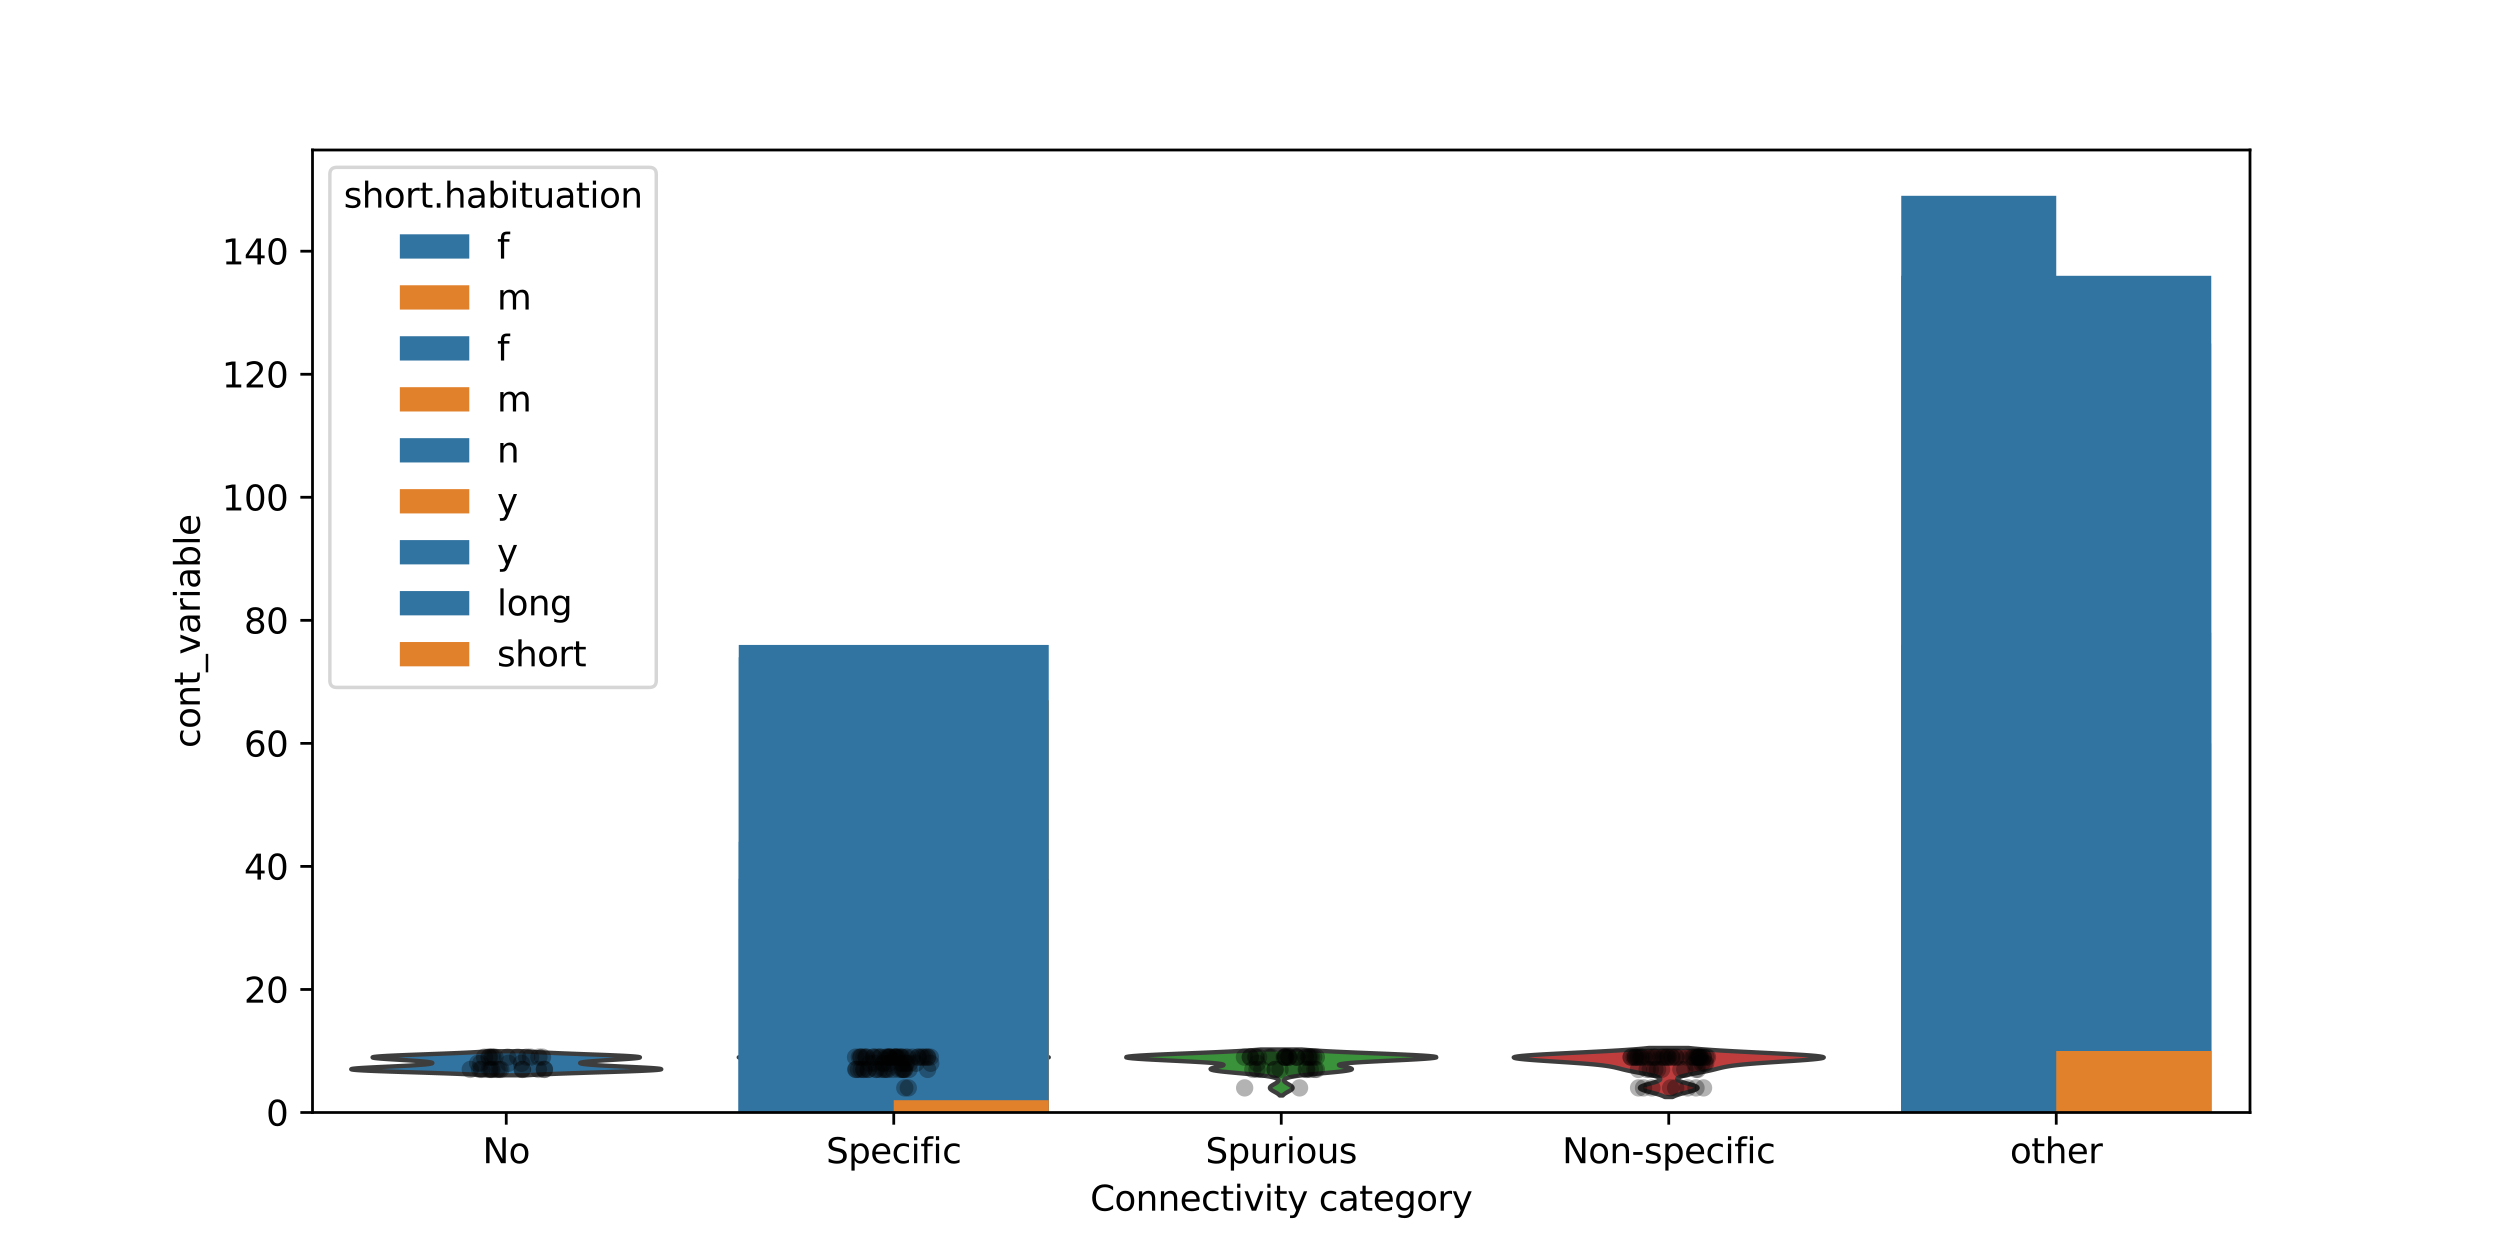 <?xml version="1.0" encoding="utf-8" standalone="no"?>
<!DOCTYPE svg PUBLIC "-//W3C//DTD SVG 1.1//EN"
  "http://www.w3.org/Graphics/SVG/1.1/DTD/svg11.dtd">
<svg xmlns:xlink="http://www.w3.org/1999/xlink" width="720pt" height="360pt" viewBox="0 0 720 360" xmlns="http://www.w3.org/2000/svg" version="1.1">
 <defs>
  <style type="text/css">*{stroke-linejoin: round; stroke-linecap: butt}</style>
 </defs>
 <g id="figure_1">
  <g id="patch_1">
   <path d="M 0 360 
L 720 360 
L 720 0 
L 0 0 
z
" style="fill: #ffffff"/>
  </g>
  <g id="axes_1">
   <g id="patch_2">
    <path d="M 90 320.4 
L 648 320.4 
L 648 43.2 
L 90 43.2 
z
" style="fill: #ffffff"/>
   </g>
   <g id="FillBetweenPolyCollection_1">
    <defs>
     <path id="mb84e0ae8d2" d="M 151.641 -50.308 
L 139.959 -50.308 
L 138.932 -50.378 
L 137.78 -50.448 
L 136.497 -50.518 
L 135.083 -50.588 
L 133.537 -50.658 
L 131.863 -50.728 
L 130.069 -50.798 
L 128.162 -50.868 
L 126.159 -50.938 
L 124.075 -51.008 
L 121.932 -51.078 
L 119.753 -51.148 
L 117.565 -51.218 
L 115.398 -51.288 
L 113.282 -51.358 
L 111.248 -51.428 
L 109.329 -51.498 
L 107.555 -51.568 
L 105.954 -51.638 
L 104.553 -51.708 
L 103.374 -51.778 
L 102.436 -51.848 
L 101.75 -51.918 
L 101.324 -51.989 
L 101.16 -52.059 
L 101.254 -52.129 
L 101.596 -52.199 
L 102.171 -52.269 
L 102.958 -52.339 
L 103.935 -52.409 
L 105.074 -52.479 
L 106.346 -52.549 
L 107.72 -52.619 
L 109.165 -52.689 
L 110.65 -52.759 
L 112.147 -52.829 
L 113.629 -52.899 
L 115.07 -52.969 
L 116.451 -53.039 
L 117.752 -53.109 
L 118.96 -53.179 
L 120.062 -53.249 
L 121.05 -53.319 
L 121.919 -53.389 
L 122.664 -53.459 
L 123.284 -53.529 
L 123.778 -53.599 
L 124.146 -53.669 
L 124.39 -53.739 
L 124.509 -53.81 
L 124.506 -53.88 
L 124.382 -53.95 
L 124.137 -54.02 
L 123.774 -54.09 
L 123.294 -54.16 
L 122.699 -54.23 
L 121.995 -54.3 
L 121.187 -54.37 
L 120.282 -54.44 
L 119.291 -54.51 
L 118.227 -54.58 
L 117.105 -54.65 
L 115.943 -54.72 
L 114.762 -54.79 
L 113.584 -54.86 
L 112.436 -54.93 
L 111.342 -55 
L 110.329 -55.07 
L 109.423 -55.14 
L 108.65 -55.21 
L 108.034 -55.28 
L 107.593 -55.35 
L 107.347 -55.42 
L 107.308 -55.49 
L 107.485 -55.56 
L 107.881 -55.631 
L 108.496 -55.701 
L 109.325 -55.771 
L 110.355 -55.841 
L 111.573 -55.911 
L 112.959 -55.981 
L 114.491 -56.051 
L 116.146 -56.121 
L 117.897 -56.191 
L 119.717 -56.261 
L 121.58 -56.331 
L 123.459 -56.401 
L 125.33 -56.471 
L 127.17 -56.541 
L 128.958 -56.611 
L 130.677 -56.681 
L 132.312 -56.751 
L 133.852 -56.821 
L 135.287 -56.891 
L 136.612 -56.961 
L 137.825 -57.031 
L 138.925 -57.101 
L 139.913 -57.171 
L 140.793 -57.241 
L 150.807 -57.241 
L 150.807 -57.241 
L 151.687 -57.171 
L 152.675 -57.101 
L 153.775 -57.031 
L 154.988 -56.961 
L 156.313 -56.891 
L 157.748 -56.821 
L 159.288 -56.751 
L 160.923 -56.681 
L 162.642 -56.611 
L 164.43 -56.541 
L 166.27 -56.471 
L 168.141 -56.401 
L 170.02 -56.331 
L 171.883 -56.261 
L 173.703 -56.191 
L 175.454 -56.121 
L 177.109 -56.051 
L 178.641 -55.981 
L 180.027 -55.911 
L 181.245 -55.841 
L 182.275 -55.771 
L 183.104 -55.701 
L 183.719 -55.631 
L 184.115 -55.56 
L 184.292 -55.49 
L 184.253 -55.42 
L 184.007 -55.35 
L 183.566 -55.28 
L 182.95 -55.21 
L 182.177 -55.14 
L 181.271 -55.07 
L 180.258 -55 
L 179.164 -54.93 
L 178.016 -54.86 
L 176.838 -54.79 
L 175.657 -54.72 
L 174.495 -54.65 
L 173.373 -54.58 
L 172.309 -54.51 
L 171.318 -54.44 
L 170.413 -54.37 
L 169.605 -54.3 
L 168.901 -54.23 
L 168.306 -54.16 
L 167.826 -54.09 
L 167.463 -54.02 
L 167.218 -53.95 
L 167.094 -53.88 
L 167.091 -53.81 
L 167.21 -53.739 
L 167.454 -53.669 
L 167.822 -53.599 
L 168.316 -53.529 
L 168.936 -53.459 
L 169.681 -53.389 
L 170.55 -53.319 
L 171.538 -53.249 
L 172.64 -53.179 
L 173.848 -53.109 
L 175.149 -53.039 
L 176.53 -52.969 
L 177.971 -52.899 
L 179.453 -52.829 
L 180.95 -52.759 
L 182.435 -52.689 
L 183.88 -52.619 
L 185.254 -52.549 
L 186.526 -52.479 
L 187.665 -52.409 
L 188.642 -52.339 
L 189.429 -52.269 
L 190.004 -52.199 
L 190.346 -52.129 
L 190.44 -52.059 
L 190.276 -51.989 
L 189.85 -51.918 
L 189.164 -51.848 
L 188.226 -51.778 
L 187.047 -51.708 
L 185.646 -51.638 
L 184.045 -51.568 
L 182.271 -51.498 
L 180.352 -51.428 
L 178.318 -51.358 
L 176.202 -51.288 
L 174.035 -51.218 
L 171.847 -51.148 
L 169.668 -51.078 
L 167.525 -51.008 
L 165.441 -50.938 
L 163.438 -50.868 
L 161.531 -50.798 
L 159.737 -50.728 
L 158.063 -50.658 
L 156.517 -50.588 
L 155.103 -50.518 
L 153.82 -50.448 
L 152.668 -50.378 
L 151.641 -50.308 
z
" style="stroke: #3d3d3d; stroke-width: 1.25"/>
    </defs>
    <g clip-path="url(#pe21e578769)">
     <use xlink:href="#mb84e0ae8d2" x="0" y="360" style="fill: #3274a1; stroke: #3d3d3d; stroke-width: 1.25"/>
    </g>
   </g>
   <g id="FillBetweenPolyCollection_2">
    <defs>
     <path id="mc7496e97db" d="M 257.707 -45.023 
L 257.093 -45.023 
L 256.992 -45.146 
L 256.869 -45.269 
L 256.724 -45.392 
L 256.558 -45.515 
L 256.375 -45.639 
L 256.178 -45.762 
L 255.975 -45.885 
L 255.774 -46.008 
L 255.586 -46.131 
L 255.419 -46.254 
L 255.283 -46.377 
L 255.188 -46.5 
L 255.138 -46.623 
L 255.137 -46.746 
L 255.185 -46.87 
L 255.279 -46.993 
L 255.413 -47.116 
L 255.579 -47.239 
L 255.767 -47.362 
L 255.967 -47.485 
L 256.17 -47.608 
L 256.367 -47.731 
L 256.552 -47.854 
L 256.718 -47.978 
L 256.863 -48.101 
L 256.987 -48.224 
L 257.088 -48.347 
L 257.168 -48.47 
L 257.229 -48.593 
L 257.273 -48.716 
L 257.3 -48.839 
L 257.312 -48.962 
L 257.306 -49.086 
L 257.28 -49.209 
L 257.228 -49.332 
L 257.14 -49.455 
L 257.004 -49.578 
L 256.803 -49.701 
L 256.514 -49.824 
L 256.11 -49.947 
L 255.562 -50.07 
L 254.837 -50.193 
L 253.902 -50.317 
L 252.73 -50.44 
L 251.299 -50.563 
L 249.602 -50.686 
L 247.645 -50.809 
L 245.46 -50.932 
L 243.096 -51.055 
L 240.628 -51.178 
L 238.147 -51.301 
L 235.76 -51.425 
L 233.576 -51.548 
L 231.698 -51.671 
L 230.215 -51.794 
L 229.188 -51.917 
L 228.645 -52.04 
L 228.577 -52.163 
L 228.94 -52.286 
L 229.66 -52.409 
L 230.639 -52.533 
L 231.772 -52.656 
L 232.952 -52.779 
L 234.083 -52.902 
L 235.088 -53.025 
L 235.911 -53.148 
L 236.518 -53.271 
L 236.89 -53.394 
L 237.022 -53.517 
L 236.908 -53.64 
L 236.543 -53.764 
L 235.913 -53.887 
L 234.998 -54.01 
L 233.778 -54.133 
L 232.234 -54.256 
L 230.366 -54.379 
L 228.194 -54.502 
L 225.775 -54.625 
L 223.198 -54.748 
L 220.591 -54.872 
L 218.109 -54.995 
L 215.923 -55.118 
L 214.205 -55.241 
L 213.111 -55.364 
L 212.76 -55.487 
L 213.223 -55.61 
L 214.514 -55.733 
L 216.588 -55.856 
L 219.348 -55.98 
L 222.653 -56.103 
L 226.334 -56.226 
L 230.21 -56.349 
L 234.108 -56.472 
L 237.874 -56.595 
L 241.381 -56.718 
L 244.541 -56.841 
L 247.3 -56.964 
L 249.638 -57.087 
L 251.563 -57.211 
L 263.237 -57.211 
L 263.237 -57.211 
L 265.162 -57.087 
L 267.5 -56.964 
L 270.259 -56.841 
L 273.419 -56.718 
L 276.926 -56.595 
L 280.692 -56.472 
L 284.59 -56.349 
L 288.466 -56.226 
L 292.147 -56.103 
L 295.452 -55.98 
L 298.212 -55.856 
L 300.286 -55.733 
L 301.577 -55.61 
L 302.04 -55.487 
L 301.689 -55.364 
L 300.595 -55.241 
L 298.877 -55.118 
L 296.691 -54.995 
L 294.209 -54.872 
L 291.602 -54.748 
L 289.025 -54.625 
L 286.606 -54.502 
L 284.434 -54.379 
L 282.566 -54.256 
L 281.022 -54.133 
L 279.802 -54.01 
L 278.887 -53.887 
L 278.257 -53.764 
L 277.892 -53.64 
L 277.778 -53.517 
L 277.91 -53.394 
L 278.282 -53.271 
L 278.889 -53.148 
L 279.712 -53.025 
L 280.717 -52.902 
L 281.848 -52.779 
L 283.028 -52.656 
L 284.161 -52.533 
L 285.14 -52.409 
L 285.86 -52.286 
L 286.223 -52.163 
L 286.155 -52.04 
L 285.612 -51.917 
L 284.585 -51.794 
L 283.102 -51.671 
L 281.224 -51.548 
L 279.04 -51.425 
L 276.653 -51.301 
L 274.172 -51.178 
L 271.704 -51.055 
L 269.34 -50.932 
L 267.155 -50.809 
L 265.198 -50.686 
L 263.501 -50.563 
L 262.07 -50.44 
L 260.898 -50.317 
L 259.963 -50.193 
L 259.238 -50.07 
L 258.69 -49.947 
L 258.286 -49.824 
L 257.997 -49.701 
L 257.796 -49.578 
L 257.66 -49.455 
L 257.572 -49.332 
L 257.52 -49.209 
L 257.494 -49.086 
L 257.488 -48.962 
L 257.5 -48.839 
L 257.527 -48.716 
L 257.571 -48.593 
L 257.632 -48.47 
L 257.712 -48.347 
L 257.813 -48.224 
L 257.937 -48.101 
L 258.082 -47.978 
L 258.248 -47.854 
L 258.433 -47.731 
L 258.63 -47.608 
L 258.833 -47.485 
L 259.033 -47.362 
L 259.221 -47.239 
L 259.387 -47.116 
L 259.521 -46.993 
L 259.615 -46.87 
L 259.663 -46.746 
L 259.662 -46.623 
L 259.612 -46.5 
L 259.517 -46.377 
L 259.381 -46.254 
L 259.214 -46.131 
L 259.026 -46.008 
L 258.825 -45.885 
L 258.622 -45.762 
L 258.425 -45.639 
L 258.242 -45.515 
L 258.076 -45.392 
L 257.931 -45.269 
L 257.808 -45.146 
L 257.707 -45.023 
z
" style="stroke: #3d3d3d; stroke-width: 1.25"/>
    </defs>
    <g clip-path="url(#pe21e578769)">
     <use xlink:href="#mc7496e97db" x="0" y="360" style="fill: #e1812c; stroke: #3d3d3d; stroke-width: 1.25"/>
    </g>
   </g>
   <g id="FillBetweenPolyCollection_3">
    <defs>
     <path id="mf764accffc" d="M 369.442 -44.497 
L 368.558 -44.497 
L 368.439 -44.631 
L 368.3 -44.765 
L 368.139 -44.898 
L 367.957 -45.032 
L 367.755 -45.166 
L 367.535 -45.3 
L 367.303 -45.433 
L 367.063 -45.567 
L 366.821 -45.701 
L 366.586 -45.835 
L 366.365 -45.968 
L 366.166 -46.102 
L 365.997 -46.236 
L 365.865 -46.369 
L 365.776 -46.503 
L 365.734 -46.637 
L 365.74 -46.771 
L 365.794 -46.904 
L 365.894 -47.038 
L 366.034 -47.172 
L 366.21 -47.306 
L 366.414 -47.439 
L 366.637 -47.573 
L 366.872 -47.707 
L 367.108 -47.84 
L 367.339 -47.974 
L 367.556 -48.108 
L 367.753 -48.242 
L 367.923 -48.375 
L 368.06 -48.509 
L 368.159 -48.643 
L 368.215 -48.777 
L 368.22 -48.91 
L 368.168 -49.044 
L 368.05 -49.178 
L 367.858 -49.311 
L 367.58 -49.445 
L 367.206 -49.579 
L 366.724 -49.713 
L 366.125 -49.846 
L 365.398 -49.98 
L 364.539 -50.114 
L 363.545 -50.248 
L 362.421 -50.381 
L 361.178 -50.515 
L 359.833 -50.649 
L 358.412 -50.782 
L 356.948 -50.916 
L 355.481 -51.05 
L 354.055 -51.184 
L 352.715 -51.317 
L 351.508 -51.451 
L 350.476 -51.585 
L 349.654 -51.719 
L 349.069 -51.852 
L 348.732 -51.986 
L 348.644 -52.12 
L 348.789 -52.253 
L 349.136 -52.387 
L 349.642 -52.521 
L 350.251 -52.655 
L 350.896 -52.788 
L 351.506 -52.922 
L 352.007 -53.056 
L 352.327 -53.19 
L 352.399 -53.323 
L 352.164 -53.457 
L 351.578 -53.591 
L 350.611 -53.724 
L 349.254 -53.858 
L 347.516 -53.992 
L 345.43 -54.126 
L 343.049 -54.259 
L 340.448 -54.393 
L 337.72 -54.527 
L 334.97 -54.661 
L 332.316 -54.794 
L 329.876 -54.928 
L 327.765 -55.062 
L 326.088 -55.195 
L 324.931 -55.329 
L 324.36 -55.463 
L 324.411 -55.597 
L 325.091 -55.73 
L 326.38 -55.864 
L 328.227 -55.998 
L 330.561 -56.132 
L 333.289 -56.265 
L 336.309 -56.399 
L 339.512 -56.533 
L 342.793 -56.666 
L 346.051 -56.8 
L 349.2 -56.934 
L 352.169 -57.068 
L 354.904 -57.201 
L 357.369 -57.335 
L 359.545 -57.469 
L 361.427 -57.603 
L 363.024 -57.736 
L 374.976 -57.736 
L 374.976 -57.736 
L 376.573 -57.603 
L 378.455 -57.469 
L 380.631 -57.335 
L 383.096 -57.201 
L 385.831 -57.068 
L 388.8 -56.934 
L 391.949 -56.8 
L 395.207 -56.666 
L 398.488 -56.533 
L 401.691 -56.399 
L 404.711 -56.265 
L 407.439 -56.132 
L 409.773 -55.998 
L 411.62 -55.864 
L 412.909 -55.73 
L 413.589 -55.597 
L 413.64 -55.463 
L 413.069 -55.329 
L 411.912 -55.195 
L 410.235 -55.062 
L 408.124 -54.928 
L 405.684 -54.794 
L 403.03 -54.661 
L 400.28 -54.527 
L 397.552 -54.393 
L 394.951 -54.259 
L 392.57 -54.126 
L 390.484 -53.992 
L 388.746 -53.858 
L 387.389 -53.724 
L 386.422 -53.591 
L 385.836 -53.457 
L 385.601 -53.323 
L 385.673 -53.19 
L 385.993 -53.056 
L 386.494 -52.922 
L 387.104 -52.788 
L 387.749 -52.655 
L 388.358 -52.521 
L 388.864 -52.387 
L 389.211 -52.253 
L 389.356 -52.12 
L 389.268 -51.986 
L 388.931 -51.852 
L 388.346 -51.719 
L 387.524 -51.585 
L 386.492 -51.451 
L 385.285 -51.317 
L 383.945 -51.184 
L 382.519 -51.05 
L 381.052 -50.916 
L 379.588 -50.782 
L 378.167 -50.649 
L 376.822 -50.515 
L 375.579 -50.381 
L 374.455 -50.248 
L 373.461 -50.114 
L 372.602 -49.98 
L 371.875 -49.846 
L 371.276 -49.713 
L 370.794 -49.579 
L 370.42 -49.445 
L 370.142 -49.311 
L 369.95 -49.178 
L 369.832 -49.044 
L 369.78 -48.91 
L 369.785 -48.777 
L 369.841 -48.643 
L 369.94 -48.509 
L 370.077 -48.375 
L 370.247 -48.242 
L 370.444 -48.108 
L 370.661 -47.974 
L 370.892 -47.84 
L 371.128 -47.707 
L 371.363 -47.573 
L 371.586 -47.439 
L 371.79 -47.306 
L 371.966 -47.172 
L 372.106 -47.038 
L 372.206 -46.904 
L 372.26 -46.771 
L 372.266 -46.637 
L 372.224 -46.503 
L 372.135 -46.369 
L 372.003 -46.236 
L 371.834 -46.102 
L 371.635 -45.968 
L 371.414 -45.835 
L 371.179 -45.701 
L 370.937 -45.567 
L 370.697 -45.433 
L 370.465 -45.3 
L 370.245 -45.166 
L 370.043 -45.032 
L 369.861 -44.898 
L 369.7 -44.765 
L 369.561 -44.631 
L 369.442 -44.497 
z
" style="stroke: #3d3d3d; stroke-width: 1.25"/>
    </defs>
    <g clip-path="url(#pe21e578769)">
     <use xlink:href="#mf764accffc" x="0" y="360" style="fill: #3a923a; stroke: #3d3d3d; stroke-width: 1.25"/>
    </g>
   </g>
   <g id="FillBetweenPolyCollection_4">
    <defs>
     <path id="m9d3e82c9ca" d="M 481.724 -44.058 
L 479.476 -44.058 
L 479.211 -44.201 
L 478.905 -44.343 
L 478.555 -44.486 
L 478.162 -44.629 
L 477.728 -44.771 
L 477.256 -44.914 
L 476.751 -45.056 
L 476.223 -45.199 
L 475.68 -45.342 
L 475.134 -45.484 
L 474.599 -45.627 
L 474.089 -45.769 
L 473.618 -45.912 
L 473.2 -46.055 
L 472.849 -46.197 
L 472.576 -46.34 
L 472.39 -46.482 
L 472.298 -46.625 
L 472.303 -46.768 
L 472.404 -46.91 
L 472.598 -47.053 
L 472.877 -47.195 
L 473.23 -47.338 
L 473.647 -47.481 
L 474.111 -47.623 
L 474.608 -47.766 
L 475.122 -47.908 
L 475.636 -48.051 
L 476.134 -48.194 
L 476.604 -48.336 
L 477.031 -48.479 
L 477.404 -48.621 
L 477.713 -48.764 
L 477.949 -48.907 
L 478.107 -49.049 
L 478.182 -49.192 
L 478.168 -49.334 
L 478.066 -49.477 
L 477.872 -49.62 
L 477.59 -49.762 
L 477.22 -49.905 
L 476.767 -50.047 
L 476.237 -50.19 
L 475.638 -50.332 
L 474.98 -50.475 
L 474.273 -50.618 
L 473.531 -50.76 
L 472.768 -50.903 
L 471.996 -51.045 
L 471.231 -51.188 
L 470.484 -51.331 
L 469.765 -51.473 
L 469.081 -51.616 
L 468.436 -51.758 
L 467.827 -51.901 
L 467.248 -52.044 
L 466.688 -52.186 
L 466.13 -52.329 
L 465.551 -52.471 
L 464.928 -52.614 
L 464.232 -52.757 
L 463.435 -52.899 
L 462.511 -53.042 
L 461.435 -53.184 
L 460.188 -53.327 
L 458.759 -53.47 
L 457.144 -53.612 
L 455.352 -53.755 
L 453.4 -53.897 
L 451.321 -54.04 
L 449.155 -54.183 
L 446.956 -54.325 
L 444.784 -54.468 
L 442.707 -54.61 
L 440.796 -54.753 
L 439.12 -54.896 
L 437.745 -55.038 
L 436.731 -55.181 
L 436.125 -55.323 
L 435.96 -55.466 
L 436.256 -55.609 
L 437.014 -55.751 
L 438.218 -55.894 
L 439.838 -56.036 
L 441.829 -56.179 
L 444.133 -56.322 
L 446.686 -56.464 
L 449.416 -56.607 
L 452.252 -56.749 
L 455.125 -56.892 
L 457.969 -57.035 
L 460.726 -57.177 
L 463.349 -57.32 
L 465.798 -57.462 
L 468.047 -57.605 
L 470.078 -57.748 
L 471.882 -57.89 
L 473.461 -58.033 
L 474.822 -58.175 
L 486.378 -58.175 
L 486.378 -58.175 
L 487.739 -58.033 
L 489.318 -57.89 
L 491.122 -57.748 
L 493.153 -57.605 
L 495.402 -57.462 
L 497.851 -57.32 
L 500.474 -57.177 
L 503.231 -57.035 
L 506.075 -56.892 
L 508.948 -56.749 
L 511.784 -56.607 
L 514.514 -56.464 
L 517.067 -56.322 
L 519.371 -56.179 
L 521.362 -56.036 
L 522.982 -55.894 
L 524.186 -55.751 
L 524.944 -55.609 
L 525.24 -55.466 
L 525.075 -55.323 
L 524.469 -55.181 
L 523.455 -55.038 
L 522.08 -54.896 
L 520.404 -54.753 
L 518.493 -54.61 
L 516.416 -54.468 
L 514.244 -54.325 
L 512.045 -54.183 
L 509.879 -54.04 
L 507.8 -53.897 
L 505.848 -53.755 
L 504.056 -53.612 
L 502.441 -53.47 
L 501.012 -53.327 
L 499.765 -53.184 
L 498.689 -53.042 
L 497.765 -52.899 
L 496.968 -52.757 
L 496.272 -52.614 
L 495.649 -52.471 
L 495.07 -52.329 
L 494.512 -52.186 
L 493.952 -52.044 
L 493.373 -51.901 
L 492.764 -51.758 
L 492.119 -51.616 
L 491.435 -51.473 
L 490.716 -51.331 
L 489.969 -51.188 
L 489.204 -51.045 
L 488.432 -50.903 
L 487.669 -50.76 
L 486.927 -50.618 
L 486.22 -50.475 
L 485.562 -50.332 
L 484.963 -50.19 
L 484.433 -50.047 
L 483.98 -49.905 
L 483.61 -49.762 
L 483.328 -49.62 
L 483.134 -49.477 
L 483.032 -49.334 
L 483.018 -49.192 
L 483.093 -49.049 
L 483.251 -48.907 
L 483.487 -48.764 
L 483.796 -48.621 
L 484.169 -48.479 
L 484.596 -48.336 
L 485.066 -48.194 
L 485.564 -48.051 
L 486.078 -47.908 
L 486.592 -47.766 
L 487.089 -47.623 
L 487.553 -47.481 
L 487.97 -47.338 
L 488.323 -47.195 
L 488.602 -47.053 
L 488.796 -46.91 
L 488.897 -46.768 
L 488.902 -46.625 
L 488.81 -46.482 
L 488.624 -46.34 
L 488.351 -46.197 
L 488 -46.055 
L 487.582 -45.912 
L 487.111 -45.769 
L 486.601 -45.627 
L 486.066 -45.484 
L 485.52 -45.342 
L 484.977 -45.199 
L 484.449 -45.056 
L 483.944 -44.914 
L 483.472 -44.771 
L 483.038 -44.629 
L 482.645 -44.486 
L 482.295 -44.343 
L 481.989 -44.201 
L 481.724 -44.058 
z
" style="stroke: #3d3d3d; stroke-width: 1.25"/>
    </defs>
    <g clip-path="url(#pe21e578769)">
     <use xlink:href="#m9d3e82c9ca" x="0" y="360" style="fill: #c03d3e; stroke: #3d3d3d; stroke-width: 1.25"/>
    </g>
   </g>
   <g id="patch_3">
    <path d="M 212.76 320.4 
L 257.4 320.4 
L 257.4 242.44 
L 212.76 242.44 
z
" clip-path="url(#pe21e578769)" style="fill: #3274a1"/>
   </g>
   <g id="patch_4">
    <path d="M 547.56 320.4 
L 592.2 320.4 
L 592.2 185.742 
L 547.56 185.742 
z
" clip-path="url(#pe21e578769)" style="fill: #3274a1"/>
   </g>
   <g id="patch_5">
    <path d="M 257.4 320.4 
L 302.04 320.4 
L 302.04 263.702 
L 257.4 263.702 
z
" clip-path="url(#pe21e578769)" style="fill: #e1812c"/>
   </g>
   <g id="patch_6">
    <path d="M 592.2 320.4 
L 636.84 320.4 
L 636.84 214.091 
L 592.2 214.091 
z
" clip-path="url(#pe21e578769)" style="fill: #e1812c"/>
   </g>
   <g id="patch_7">
    <path d="M 145.8 320.4 
L 145.8 320.4 
L 145.8 320.4 
L 145.8 320.4 
z
" clip-path="url(#pe21e578769)" style="fill: #3274a1"/>
   </g>
   <g id="patch_8">
    <path d="M 145.8 320.4 
L 145.8 320.4 
L 145.8 320.4 
L 145.8 320.4 
z
" clip-path="url(#pe21e578769)" style="fill: #e1812c"/>
   </g>
   <g id="patch_9">
    <path d="M 212.76 320.4 
L 257.4 320.4 
L 257.4 304.454 
L 212.76 304.454 
z
" clip-path="url(#pe21e578769)" style="fill: #3274a1"/>
   </g>
   <g id="patch_10">
    <path d="M 547.56 320.4 
L 592.2 320.4 
L 592.2 300.91 
L 547.56 300.91 
z
" clip-path="url(#pe21e578769)" style="fill: #3274a1"/>
   </g>
   <g id="patch_11">
    <path d="M 257.4 320.4 
L 302.04 320.4 
L 302.04 201.689 
L 257.4 201.689 
z
" clip-path="url(#pe21e578769)" style="fill: #e1812c"/>
   </g>
   <g id="patch_12">
    <path d="M 592.2 320.4 
L 636.84 320.4 
L 636.84 98.923 
L 592.2 98.923 
z
" clip-path="url(#pe21e578769)" style="fill: #e1812c"/>
   </g>
   <g id="patch_13">
    <path d="M 145.8 320.4 
L 145.8 320.4 
L 145.8 320.4 
L 145.8 320.4 
z
" clip-path="url(#pe21e578769)" style="fill: #3274a1"/>
   </g>
   <g id="patch_14">
    <path d="M 145.8 320.4 
L 145.8 320.4 
L 145.8 320.4 
L 145.8 320.4 
z
" clip-path="url(#pe21e578769)" style="fill: #e1812c"/>
   </g>
   <g id="patch_15">
    <path d="M 212.76 320.4 
L 257.4 320.4 
L 257.4 253.071 
L 212.76 253.071 
z
" clip-path="url(#pe21e578769)" style="fill: #3274a1"/>
   </g>
   <g id="patch_16">
    <path d="M 547.56 320.4 
L 592.2 320.4 
L 592.2 217.635 
L 547.56 217.635 
z
" clip-path="url(#pe21e578769)" style="fill: #3274a1"/>
   </g>
   <g id="patch_17">
    <path d="M 257.4 320.4 
L 302.04 320.4 
L 302.04 253.071 
L 257.4 253.071 
z
" clip-path="url(#pe21e578769)" style="fill: #e1812c"/>
   </g>
   <g id="patch_18">
    <path d="M 592.2 320.4 
L 636.84 320.4 
L 636.84 182.199 
L 592.2 182.199 
z
" clip-path="url(#pe21e578769)" style="fill: #e1812c"/>
   </g>
   <g id="patch_19">
    <path d="M 145.8 320.4 
L 145.8 320.4 
L 145.8 320.4 
L 145.8 320.4 
z
" clip-path="url(#pe21e578769)" style="fill: #3274a1"/>
   </g>
   <g id="patch_20">
    <path d="M 145.8 320.4 
L 145.8 320.4 
L 145.8 320.4 
L 145.8 320.4 
z
" clip-path="url(#pe21e578769)" style="fill: #e1812c"/>
   </g>
   <g id="patch_21">
    <path d="M 212.76 320.4 
L 302.04 320.4 
L 302.04 185.742 
L 212.76 185.742 
z
" clip-path="url(#pe21e578769)" style="fill: #3274a1"/>
   </g>
   <g id="patch_22">
    <path d="M 547.56 320.4 
L 636.84 320.4 
L 636.84 79.434 
L 547.56 79.434 
z
" clip-path="url(#pe21e578769)" style="fill: #3274a1"/>
   </g>
   <g id="patch_23">
    <path d="M 145.8 320.4 
L 145.8 320.4 
L 145.8 320.4 
L 145.8 320.4 
z
" clip-path="url(#pe21e578769)" style="fill: #3274a1"/>
   </g>
   <g id="patch_24">
    <path d="M 212.76 320.4 
L 257.4 320.4 
L 257.4 189.286 
L 212.76 189.286 
z
" clip-path="url(#pe21e578769)" style="fill: #3274a1"/>
   </g>
   <g id="patch_25">
    <path d="M 547.56 320.4 
L 592.2 320.4 
L 592.2 56.4 
L 547.56 56.4 
z
" clip-path="url(#pe21e578769)" style="fill: #3274a1"/>
   </g>
   <g id="patch_26">
    <path d="M 257.4 320.4 
L 302.04 320.4 
L 302.04 316.856 
L 257.4 316.856 
z
" clip-path="url(#pe21e578769)" style="fill: #e1812c"/>
   </g>
   <g id="patch_27">
    <path d="M 592.2 320.4 
L 636.84 320.4 
L 636.84 302.682 
L 592.2 302.682 
z
" clip-path="url(#pe21e578769)" style="fill: #e1812c"/>
   </g>
   <g id="patch_28">
    <path d="M 145.8 320.4 
L 145.8 320.4 
L 145.8 320.4 
L 145.8 320.4 
z
" clip-path="url(#pe21e578769)" style="fill: #3274a1"/>
   </g>
   <g id="patch_29">
    <path d="M 145.8 320.4 
L 145.8 320.4 
L 145.8 320.4 
L 145.8 320.4 
z
" clip-path="url(#pe21e578769)" style="fill: #e1812c"/>
   </g>
   <g id="matplotlib.axis_1">
    <g id="xtick_1">
     <g id="line2d_1">
      <defs>
       <path id="m972effeacb" d="M 0 0 
L 0 3.5 
" style="stroke: #000000; stroke-width: 0.8"/>
      </defs>
      <g>
       <use xlink:href="#m972effeacb" x="145.8" y="320.4" style="stroke: #000000; stroke-width: 0.8"/>
      </g>
     </g>
     <g id="text_1">
      <!-- No -->
      <g transform="translate(139 334.998) scale(0.1 -0.1)">
       <defs>
        <path id="DejaVuSans-4e" d="M 628 4666 
L 1478 4666 
L 3547 763 
L 3547 4666 
L 4159 4666 
L 4159 0 
L 3309 0 
L 1241 3903 
L 1241 0 
L 628 0 
L 628 4666 
z
" transform="scale(0.016)"/>
        <path id="DejaVuSans-6f" d="M 1959 3097 
Q 1497 3097 1228 2736 
Q 959 2375 959 1747 
Q 959 1119 1226 758 
Q 1494 397 1959 397 
Q 2419 397 2687 759 
Q 2956 1122 2956 1747 
Q 2956 2369 2687 2733 
Q 2419 3097 1959 3097 
z
M 1959 3584 
Q 2709 3584 3137 3096 
Q 3566 2609 3566 1747 
Q 3566 888 3137 398 
Q 2709 -91 1959 -91 
Q 1206 -91 779 398 
Q 353 888 353 1747 
Q 353 2609 779 3096 
Q 1206 3584 1959 3584 
z
" transform="scale(0.016)"/>
       </defs>
       <use xlink:href="#DejaVuSans-4e"/>
       <use xlink:href="#DejaVuSans-6f" transform="translate(74.805 0)"/>
      </g>
     </g>
    </g>
    <g id="xtick_2">
     <g id="line2d_2">
      <g>
       <use xlink:href="#m972effeacb" x="257.4" y="320.4" style="stroke: #000000; stroke-width: 0.8"/>
      </g>
     </g>
     <g id="text_2">
      <!-- Specific -->
      <g transform="translate(237.938 334.998) scale(0.1 -0.1)">
       <defs>
        <path id="DejaVuSans-53" d="M 3425 4513 
L 3425 3897 
Q 3066 4069 2747 4153 
Q 2428 4238 2131 4238 
Q 1616 4238 1336 4038 
Q 1056 3838 1056 3469 
Q 1056 3159 1242 3001 
Q 1428 2844 1947 2747 
L 2328 2669 
Q 3034 2534 3370 2195 
Q 3706 1856 3706 1288 
Q 3706 609 3251 259 
Q 2797 -91 1919 -91 
Q 1588 -91 1214 -16 
Q 841 59 441 206 
L 441 856 
Q 825 641 1194 531 
Q 1563 422 1919 422 
Q 2459 422 2753 634 
Q 3047 847 3047 1241 
Q 3047 1584 2836 1778 
Q 2625 1972 2144 2069 
L 1759 2144 
Q 1053 2284 737 2584 
Q 422 2884 422 3419 
Q 422 4038 858 4394 
Q 1294 4750 2059 4750 
Q 2388 4750 2728 4690 
Q 3069 4631 3425 4513 
z
" transform="scale(0.016)"/>
        <path id="DejaVuSans-70" d="M 1159 525 
L 1159 -1331 
L 581 -1331 
L 581 3500 
L 1159 3500 
L 1159 2969 
Q 1341 3281 1617 3432 
Q 1894 3584 2278 3584 
Q 2916 3584 3314 3078 
Q 3713 2572 3713 1747 
Q 3713 922 3314 415 
Q 2916 -91 2278 -91 
Q 1894 -91 1617 61 
Q 1341 213 1159 525 
z
M 3116 1747 
Q 3116 2381 2855 2742 
Q 2594 3103 2138 3103 
Q 1681 3103 1420 2742 
Q 1159 2381 1159 1747 
Q 1159 1113 1420 752 
Q 1681 391 2138 391 
Q 2594 391 2855 752 
Q 3116 1113 3116 1747 
z
" transform="scale(0.016)"/>
        <path id="DejaVuSans-65" d="M 3597 1894 
L 3597 1613 
L 953 1613 
Q 991 1019 1311 708 
Q 1631 397 2203 397 
Q 2534 397 2845 478 
Q 3156 559 3463 722 
L 3463 178 
Q 3153 47 2828 -22 
Q 2503 -91 2169 -91 
Q 1331 -91 842 396 
Q 353 884 353 1716 
Q 353 2575 817 3079 
Q 1281 3584 2069 3584 
Q 2775 3584 3186 3129 
Q 3597 2675 3597 1894 
z
M 3022 2063 
Q 3016 2534 2758 2815 
Q 2500 3097 2075 3097 
Q 1594 3097 1305 2825 
Q 1016 2553 972 2059 
L 3022 2063 
z
" transform="scale(0.016)"/>
        <path id="DejaVuSans-63" d="M 3122 3366 
L 3122 2828 
Q 2878 2963 2633 3030 
Q 2388 3097 2138 3097 
Q 1578 3097 1268 2742 
Q 959 2388 959 1747 
Q 959 1106 1268 751 
Q 1578 397 2138 397 
Q 2388 397 2633 464 
Q 2878 531 3122 666 
L 3122 134 
Q 2881 22 2623 -34 
Q 2366 -91 2075 -91 
Q 1284 -91 818 406 
Q 353 903 353 1747 
Q 353 2603 823 3093 
Q 1294 3584 2113 3584 
Q 2378 3584 2631 3529 
Q 2884 3475 3122 3366 
z
" transform="scale(0.016)"/>
        <path id="DejaVuSans-69" d="M 603 3500 
L 1178 3500 
L 1178 0 
L 603 0 
L 603 3500 
z
M 603 4863 
L 1178 4863 
L 1178 4134 
L 603 4134 
L 603 4863 
z
" transform="scale(0.016)"/>
        <path id="DejaVuSans-66" d="M 2375 4863 
L 2375 4384 
L 1825 4384 
Q 1516 4384 1395 4259 
Q 1275 4134 1275 3809 
L 1275 3500 
L 2222 3500 
L 2222 3053 
L 1275 3053 
L 1275 0 
L 697 0 
L 697 3053 
L 147 3053 
L 147 3500 
L 697 3500 
L 697 3744 
Q 697 4328 969 4595 
Q 1241 4863 1831 4863 
L 2375 4863 
z
" transform="scale(0.016)"/>
       </defs>
       <use xlink:href="#DejaVuSans-53"/>
       <use xlink:href="#DejaVuSans-70" transform="translate(63.477 0)"/>
       <use xlink:href="#DejaVuSans-65" transform="translate(126.953 0)"/>
       <use xlink:href="#DejaVuSans-63" transform="translate(188.477 0)"/>
       <use xlink:href="#DejaVuSans-69" transform="translate(243.457 0)"/>
       <use xlink:href="#DejaVuSans-66" transform="translate(271.24 0)"/>
       <use xlink:href="#DejaVuSans-69" transform="translate(306.445 0)"/>
       <use xlink:href="#DejaVuSans-63" transform="translate(334.229 0)"/>
      </g>
     </g>
    </g>
    <g id="xtick_3">
     <g id="line2d_3">
      <g>
       <use xlink:href="#m972effeacb" x="369" y="320.4" style="stroke: #000000; stroke-width: 0.8"/>
      </g>
     </g>
     <g id="text_3">
      <!-- Spurious -->
      <g transform="translate(347.205 334.998) scale(0.1 -0.1)">
       <defs>
        <path id="DejaVuSans-75" d="M 544 1381 
L 544 3500 
L 1119 3500 
L 1119 1403 
Q 1119 906 1312 657 
Q 1506 409 1894 409 
Q 2359 409 2629 706 
Q 2900 1003 2900 1516 
L 2900 3500 
L 3475 3500 
L 3475 0 
L 2900 0 
L 2900 538 
Q 2691 219 2414 64 
Q 2138 -91 1772 -91 
Q 1169 -91 856 284 
Q 544 659 544 1381 
z
M 1991 3584 
L 1991 3584 
z
" transform="scale(0.016)"/>
        <path id="DejaVuSans-72" d="M 2631 2963 
Q 2534 3019 2420 3045 
Q 2306 3072 2169 3072 
Q 1681 3072 1420 2755 
Q 1159 2438 1159 1844 
L 1159 0 
L 581 0 
L 581 3500 
L 1159 3500 
L 1159 2956 
Q 1341 3275 1631 3429 
Q 1922 3584 2338 3584 
Q 2397 3584 2469 3576 
Q 2541 3569 2628 3553 
L 2631 2963 
z
" transform="scale(0.016)"/>
        <path id="DejaVuSans-73" d="M 2834 3397 
L 2834 2853 
Q 2591 2978 2328 3040 
Q 2066 3103 1784 3103 
Q 1356 3103 1142 2972 
Q 928 2841 928 2578 
Q 928 2378 1081 2264 
Q 1234 2150 1697 2047 
L 1894 2003 
Q 2506 1872 2764 1633 
Q 3022 1394 3022 966 
Q 3022 478 2636 193 
Q 2250 -91 1575 -91 
Q 1294 -91 989 -36 
Q 684 19 347 128 
L 347 722 
Q 666 556 975 473 
Q 1284 391 1588 391 
Q 1994 391 2212 530 
Q 2431 669 2431 922 
Q 2431 1156 2273 1281 
Q 2116 1406 1581 1522 
L 1381 1569 
Q 847 1681 609 1914 
Q 372 2147 372 2553 
Q 372 3047 722 3315 
Q 1072 3584 1716 3584 
Q 2034 3584 2315 3537 
Q 2597 3491 2834 3397 
z
" transform="scale(0.016)"/>
       </defs>
       <use xlink:href="#DejaVuSans-53"/>
       <use xlink:href="#DejaVuSans-70" transform="translate(63.477 0)"/>
       <use xlink:href="#DejaVuSans-75" transform="translate(126.953 0)"/>
       <use xlink:href="#DejaVuSans-72" transform="translate(190.332 0)"/>
       <use xlink:href="#DejaVuSans-69" transform="translate(231.445 0)"/>
       <use xlink:href="#DejaVuSans-6f" transform="translate(259.229 0)"/>
       <use xlink:href="#DejaVuSans-75" transform="translate(320.41 0)"/>
       <use xlink:href="#DejaVuSans-73" transform="translate(383.789 0)"/>
      </g>
     </g>
    </g>
    <g id="xtick_4">
     <g id="line2d_4">
      <g>
       <use xlink:href="#m972effeacb" x="480.6" y="320.4" style="stroke: #000000; stroke-width: 0.8"/>
      </g>
     </g>
     <g id="text_4">
      <!-- Non-specific -->
      <g transform="translate(449.935 334.998) scale(0.1 -0.1)">
       <defs>
        <path id="DejaVuSans-6e" d="M 3513 2113 
L 3513 0 
L 2938 0 
L 2938 2094 
Q 2938 2591 2744 2837 
Q 2550 3084 2163 3084 
Q 1697 3084 1428 2787 
Q 1159 2491 1159 1978 
L 1159 0 
L 581 0 
L 581 3500 
L 1159 3500 
L 1159 2956 
Q 1366 3272 1645 3428 
Q 1925 3584 2291 3584 
Q 2894 3584 3203 3211 
Q 3513 2838 3513 2113 
z
" transform="scale(0.016)"/>
        <path id="DejaVuSans-2d" d="M 313 2009 
L 1997 2009 
L 1997 1497 
L 313 1497 
L 313 2009 
z
" transform="scale(0.016)"/>
       </defs>
       <use xlink:href="#DejaVuSans-4e"/>
       <use xlink:href="#DejaVuSans-6f" transform="translate(74.805 0)"/>
       <use xlink:href="#DejaVuSans-6e" transform="translate(135.986 0)"/>
       <use xlink:href="#DejaVuSans-2d" transform="translate(199.365 0)"/>
       <use xlink:href="#DejaVuSans-73" transform="translate(235.449 0)"/>
       <use xlink:href="#DejaVuSans-70" transform="translate(287.549 0)"/>
       <use xlink:href="#DejaVuSans-65" transform="translate(351.025 0)"/>
       <use xlink:href="#DejaVuSans-63" transform="translate(412.549 0)"/>
       <use xlink:href="#DejaVuSans-69" transform="translate(467.529 0)"/>
       <use xlink:href="#DejaVuSans-66" transform="translate(495.312 0)"/>
       <use xlink:href="#DejaVuSans-69" transform="translate(530.518 0)"/>
       <use xlink:href="#DejaVuSans-63" transform="translate(558.301 0)"/>
      </g>
     </g>
    </g>
    <g id="xtick_5">
     <g id="line2d_5">
      <g>
       <use xlink:href="#m972effeacb" x="592.2" y="320.4" style="stroke: #000000; stroke-width: 0.8"/>
      </g>
     </g>
     <g id="text_5">
      <!-- other -->
      <g transform="translate(578.88 334.998) scale(0.1 -0.1)">
       <defs>
        <path id="DejaVuSans-74" d="M 1172 4494 
L 1172 3500 
L 2356 3500 
L 2356 3053 
L 1172 3053 
L 1172 1153 
Q 1172 725 1289 603 
Q 1406 481 1766 481 
L 2356 481 
L 2356 0 
L 1766 0 
Q 1100 0 847 248 
Q 594 497 594 1153 
L 594 3053 
L 172 3053 
L 172 3500 
L 594 3500 
L 594 4494 
L 1172 4494 
z
" transform="scale(0.016)"/>
        <path id="DejaVuSans-68" d="M 3513 2113 
L 3513 0 
L 2938 0 
L 2938 2094 
Q 2938 2591 2744 2837 
Q 2550 3084 2163 3084 
Q 1697 3084 1428 2787 
Q 1159 2491 1159 1978 
L 1159 0 
L 581 0 
L 581 4863 
L 1159 4863 
L 1159 2956 
Q 1366 3272 1645 3428 
Q 1925 3584 2291 3584 
Q 2894 3584 3203 3211 
Q 3513 2838 3513 2113 
z
" transform="scale(0.016)"/>
       </defs>
       <use xlink:href="#DejaVuSans-6f"/>
       <use xlink:href="#DejaVuSans-74" transform="translate(61.182 0)"/>
       <use xlink:href="#DejaVuSans-68" transform="translate(100.391 0)"/>
       <use xlink:href="#DejaVuSans-65" transform="translate(163.77 0)"/>
       <use xlink:href="#DejaVuSans-72" transform="translate(225.293 0)"/>
      </g>
     </g>
    </g>
    <g id="text_6">
     <!-- Connectivity category -->
     <g transform="translate(313.981 348.677) scale(0.1 -0.1)">
      <defs>
       <path id="DejaVuSans-43" d="M 4122 4306 
L 4122 3641 
Q 3803 3938 3442 4084 
Q 3081 4231 2675 4231 
Q 1875 4231 1450 3742 
Q 1025 3253 1025 2328 
Q 1025 1406 1450 917 
Q 1875 428 2675 428 
Q 3081 428 3442 575 
Q 3803 722 4122 1019 
L 4122 359 
Q 3791 134 3420 21 
Q 3050 -91 2638 -91 
Q 1578 -91 968 557 
Q 359 1206 359 2328 
Q 359 3453 968 4101 
Q 1578 4750 2638 4750 
Q 3056 4750 3426 4639 
Q 3797 4528 4122 4306 
z
" transform="scale(0.016)"/>
       <path id="DejaVuSans-76" d="M 191 3500 
L 800 3500 
L 1894 563 
L 2988 3500 
L 3597 3500 
L 2284 0 
L 1503 0 
L 191 3500 
z
" transform="scale(0.016)"/>
       <path id="DejaVuSans-79" d="M 2059 -325 
Q 1816 -950 1584 -1140 
Q 1353 -1331 966 -1331 
L 506 -1331 
L 506 -850 
L 844 -850 
Q 1081 -850 1212 -737 
Q 1344 -625 1503 -206 
L 1606 56 
L 191 3500 
L 800 3500 
L 1894 763 
L 2988 3500 
L 3597 3500 
L 2059 -325 
z
" transform="scale(0.016)"/>
       <path id="DejaVuSans-20" transform="scale(0.016)"/>
       <path id="DejaVuSans-61" d="M 2194 1759 
Q 1497 1759 1228 1600 
Q 959 1441 959 1056 
Q 959 750 1161 570 
Q 1363 391 1709 391 
Q 2188 391 2477 730 
Q 2766 1069 2766 1631 
L 2766 1759 
L 2194 1759 
z
M 3341 1997 
L 3341 0 
L 2766 0 
L 2766 531 
Q 2569 213 2275 61 
Q 1981 -91 1556 -91 
Q 1019 -91 701 211 
Q 384 513 384 1019 
Q 384 1609 779 1909 
Q 1175 2209 1959 2209 
L 2766 2209 
L 2766 2266 
Q 2766 2663 2505 2880 
Q 2244 3097 1772 3097 
Q 1472 3097 1187 3025 
Q 903 2953 641 2809 
L 641 3341 
Q 956 3463 1253 3523 
Q 1550 3584 1831 3584 
Q 2591 3584 2966 3190 
Q 3341 2797 3341 1997 
z
" transform="scale(0.016)"/>
       <path id="DejaVuSans-67" d="M 2906 1791 
Q 2906 2416 2648 2759 
Q 2391 3103 1925 3103 
Q 1463 3103 1205 2759 
Q 947 2416 947 1791 
Q 947 1169 1205 825 
Q 1463 481 1925 481 
Q 2391 481 2648 825 
Q 2906 1169 2906 1791 
z
M 3481 434 
Q 3481 -459 3084 -895 
Q 2688 -1331 1869 -1331 
Q 1566 -1331 1297 -1286 
Q 1028 -1241 775 -1147 
L 775 -588 
Q 1028 -725 1275 -790 
Q 1522 -856 1778 -856 
Q 2344 -856 2625 -561 
Q 2906 -266 2906 331 
L 2906 616 
Q 2728 306 2450 153 
Q 2172 0 1784 0 
Q 1141 0 747 490 
Q 353 981 353 1791 
Q 353 2603 747 3093 
Q 1141 3584 1784 3584 
Q 2172 3584 2450 3431 
Q 2728 3278 2906 2969 
L 2906 3500 
L 3481 3500 
L 3481 434 
z
" transform="scale(0.016)"/>
      </defs>
      <use xlink:href="#DejaVuSans-43"/>
      <use xlink:href="#DejaVuSans-6f" transform="translate(69.824 0)"/>
      <use xlink:href="#DejaVuSans-6e" transform="translate(131.006 0)"/>
      <use xlink:href="#DejaVuSans-6e" transform="translate(194.385 0)"/>
      <use xlink:href="#DejaVuSans-65" transform="translate(257.764 0)"/>
      <use xlink:href="#DejaVuSans-63" transform="translate(319.287 0)"/>
      <use xlink:href="#DejaVuSans-74" transform="translate(374.268 0)"/>
      <use xlink:href="#DejaVuSans-69" transform="translate(413.477 0)"/>
      <use xlink:href="#DejaVuSans-76" transform="translate(441.26 0)"/>
      <use xlink:href="#DejaVuSans-69" transform="translate(500.439 0)"/>
      <use xlink:href="#DejaVuSans-74" transform="translate(528.223 0)"/>
      <use xlink:href="#DejaVuSans-79" transform="translate(567.432 0)"/>
      <use xlink:href="#DejaVuSans-20" transform="translate(626.611 0)"/>
      <use xlink:href="#DejaVuSans-63" transform="translate(658.398 0)"/>
      <use xlink:href="#DejaVuSans-61" transform="translate(713.379 0)"/>
      <use xlink:href="#DejaVuSans-74" transform="translate(774.658 0)"/>
      <use xlink:href="#DejaVuSans-65" transform="translate(813.867 0)"/>
      <use xlink:href="#DejaVuSans-67" transform="translate(875.391 0)"/>
      <use xlink:href="#DejaVuSans-6f" transform="translate(938.867 0)"/>
      <use xlink:href="#DejaVuSans-72" transform="translate(1000.049 0)"/>
      <use xlink:href="#DejaVuSans-79" transform="translate(1041.162 0)"/>
     </g>
    </g>
   </g>
   <g id="matplotlib.axis_2">
    <g id="ytick_1">
     <g id="line2d_6">
      <defs>
       <path id="mda0b245289" d="M 0 0 
L -3.5 0 
" style="stroke: #000000; stroke-width: 0.8"/>
      </defs>
      <g>
       <use xlink:href="#mda0b245289" x="90" y="320.4" style="stroke: #000000; stroke-width: 0.8"/>
      </g>
     </g>
     <g id="text_7">
      <!-- 0 -->
      <g transform="translate(76.638 324.199) scale(0.1 -0.1)">
       <defs>
        <path id="DejaVuSans-30" d="M 2034 4250 
Q 1547 4250 1301 3770 
Q 1056 3291 1056 2328 
Q 1056 1369 1301 889 
Q 1547 409 2034 409 
Q 2525 409 2770 889 
Q 3016 1369 3016 2328 
Q 3016 3291 2770 3770 
Q 2525 4250 2034 4250 
z
M 2034 4750 
Q 2819 4750 3233 4129 
Q 3647 3509 3647 2328 
Q 3647 1150 3233 529 
Q 2819 -91 2034 -91 
Q 1250 -91 836 529 
Q 422 1150 422 2328 
Q 422 3509 836 4129 
Q 1250 4750 2034 4750 
z
" transform="scale(0.016)"/>
       </defs>
       <use xlink:href="#DejaVuSans-30"/>
      </g>
     </g>
    </g>
    <g id="ytick_2">
     <g id="line2d_7">
      <g>
       <use xlink:href="#mda0b245289" x="90" y="284.964" style="stroke: #000000; stroke-width: 0.8"/>
      </g>
     </g>
     <g id="text_8">
      <!-- 20 -->
      <g transform="translate(70.275 288.763) scale(0.1 -0.1)">
       <defs>
        <path id="DejaVuSans-32" d="M 1228 531 
L 3431 531 
L 3431 0 
L 469 0 
L 469 531 
Q 828 903 1448 1529 
Q 2069 2156 2228 2338 
Q 2531 2678 2651 2914 
Q 2772 3150 2772 3378 
Q 2772 3750 2511 3984 
Q 2250 4219 1831 4219 
Q 1534 4219 1204 4116 
Q 875 4013 500 3803 
L 500 4441 
Q 881 4594 1212 4672 
Q 1544 4750 1819 4750 
Q 2544 4750 2975 4387 
Q 3406 4025 3406 3419 
Q 3406 3131 3298 2873 
Q 3191 2616 2906 2266 
Q 2828 2175 2409 1742 
Q 1991 1309 1228 531 
z
" transform="scale(0.016)"/>
       </defs>
       <use xlink:href="#DejaVuSans-32"/>
       <use xlink:href="#DejaVuSans-30" transform="translate(63.623 0)"/>
      </g>
     </g>
    </g>
    <g id="ytick_3">
     <g id="line2d_8">
      <g>
       <use xlink:href="#mda0b245289" x="90" y="249.528" style="stroke: #000000; stroke-width: 0.8"/>
      </g>
     </g>
     <g id="text_9">
      <!-- 40 -->
      <g transform="translate(70.275 253.327) scale(0.1 -0.1)">
       <defs>
        <path id="DejaVuSans-34" d="M 2419 4116 
L 825 1625 
L 2419 1625 
L 2419 4116 
z
M 2253 4666 
L 3047 4666 
L 3047 1625 
L 3713 1625 
L 3713 1100 
L 3047 1100 
L 3047 0 
L 2419 0 
L 2419 1100 
L 313 1100 
L 313 1709 
L 2253 4666 
z
" transform="scale(0.016)"/>
       </defs>
       <use xlink:href="#DejaVuSans-34"/>
       <use xlink:href="#DejaVuSans-30" transform="translate(63.623 0)"/>
      </g>
     </g>
    </g>
    <g id="ytick_4">
     <g id="line2d_9">
      <g>
       <use xlink:href="#mda0b245289" x="90" y="214.091" style="stroke: #000000; stroke-width: 0.8"/>
      </g>
     </g>
     <g id="text_10">
      <!-- 60 -->
      <g transform="translate(70.275 217.89) scale(0.1 -0.1)">
       <defs>
        <path id="DejaVuSans-36" d="M 2113 2584 
Q 1688 2584 1439 2293 
Q 1191 2003 1191 1497 
Q 1191 994 1439 701 
Q 1688 409 2113 409 
Q 2538 409 2786 701 
Q 3034 994 3034 1497 
Q 3034 2003 2786 2293 
Q 2538 2584 2113 2584 
z
M 3366 4563 
L 3366 3988 
Q 3128 4100 2886 4159 
Q 2644 4219 2406 4219 
Q 1781 4219 1451 3797 
Q 1122 3375 1075 2522 
Q 1259 2794 1537 2939 
Q 1816 3084 2150 3084 
Q 2853 3084 3261 2657 
Q 3669 2231 3669 1497 
Q 3669 778 3244 343 
Q 2819 -91 2113 -91 
Q 1303 -91 875 529 
Q 447 1150 447 2328 
Q 447 3434 972 4092 
Q 1497 4750 2381 4750 
Q 2619 4750 2861 4703 
Q 3103 4656 3366 4563 
z
" transform="scale(0.016)"/>
       </defs>
       <use xlink:href="#DejaVuSans-36"/>
       <use xlink:href="#DejaVuSans-30" transform="translate(63.623 0)"/>
      </g>
     </g>
    </g>
    <g id="ytick_5">
     <g id="line2d_10">
      <g>
       <use xlink:href="#mda0b245289" x="90" y="178.655" style="stroke: #000000; stroke-width: 0.8"/>
      </g>
     </g>
     <g id="text_11">
      <!-- 80 -->
      <g transform="translate(70.275 182.454) scale(0.1 -0.1)">
       <defs>
        <path id="DejaVuSans-38" d="M 2034 2216 
Q 1584 2216 1326 1975 
Q 1069 1734 1069 1313 
Q 1069 891 1326 650 
Q 1584 409 2034 409 
Q 2484 409 2743 651 
Q 3003 894 3003 1313 
Q 3003 1734 2745 1975 
Q 2488 2216 2034 2216 
z
M 1403 2484 
Q 997 2584 770 2862 
Q 544 3141 544 3541 
Q 544 4100 942 4425 
Q 1341 4750 2034 4750 
Q 2731 4750 3128 4425 
Q 3525 4100 3525 3541 
Q 3525 3141 3298 2862 
Q 3072 2584 2669 2484 
Q 3125 2378 3379 2068 
Q 3634 1759 3634 1313 
Q 3634 634 3220 271 
Q 2806 -91 2034 -91 
Q 1263 -91 848 271 
Q 434 634 434 1313 
Q 434 1759 690 2068 
Q 947 2378 1403 2484 
z
M 1172 3481 
Q 1172 3119 1398 2916 
Q 1625 2713 2034 2713 
Q 2441 2713 2670 2916 
Q 2900 3119 2900 3481 
Q 2900 3844 2670 4047 
Q 2441 4250 2034 4250 
Q 1625 4250 1398 4047 
Q 1172 3844 1172 3481 
z
" transform="scale(0.016)"/>
       </defs>
       <use xlink:href="#DejaVuSans-38"/>
       <use xlink:href="#DejaVuSans-30" transform="translate(63.623 0)"/>
      </g>
     </g>
    </g>
    <g id="ytick_6">
     <g id="line2d_11">
      <g>
       <use xlink:href="#mda0b245289" x="90" y="143.219" style="stroke: #000000; stroke-width: 0.8"/>
      </g>
     </g>
     <g id="text_12">
      <!-- 100 -->
      <g transform="translate(63.913 147.018) scale(0.1 -0.1)">
       <defs>
        <path id="DejaVuSans-31" d="M 794 531 
L 1825 531 
L 1825 4091 
L 703 3866 
L 703 4441 
L 1819 4666 
L 2450 4666 
L 2450 531 
L 3481 531 
L 3481 0 
L 794 0 
L 794 531 
z
" transform="scale(0.016)"/>
       </defs>
       <use xlink:href="#DejaVuSans-31"/>
       <use xlink:href="#DejaVuSans-30" transform="translate(63.623 0)"/>
       <use xlink:href="#DejaVuSans-30" transform="translate(127.246 0)"/>
      </g>
     </g>
    </g>
    <g id="ytick_7">
     <g id="line2d_12">
      <g>
       <use xlink:href="#mda0b245289" x="90" y="107.783" style="stroke: #000000; stroke-width: 0.8"/>
      </g>
     </g>
     <g id="text_13">
      <!-- 120 -->
      <g transform="translate(63.913 111.582) scale(0.1 -0.1)">
       <use xlink:href="#DejaVuSans-31"/>
       <use xlink:href="#DejaVuSans-32" transform="translate(63.623 0)"/>
       <use xlink:href="#DejaVuSans-30" transform="translate(127.246 0)"/>
      </g>
     </g>
    </g>
    <g id="ytick_8">
     <g id="line2d_13">
      <g>
       <use xlink:href="#mda0b245289" x="90" y="72.346" style="stroke: #000000; stroke-width: 0.8"/>
      </g>
     </g>
     <g id="text_14">
      <!-- 140 -->
      <g transform="translate(63.913 76.146) scale(0.1 -0.1)">
       <use xlink:href="#DejaVuSans-31"/>
       <use xlink:href="#DejaVuSans-34" transform="translate(63.623 0)"/>
       <use xlink:href="#DejaVuSans-30" transform="translate(127.246 0)"/>
      </g>
     </g>
    </g>
    <g id="text_15">
     <!-- cont_variable -->
     <g transform="translate(57.555 215.409) rotate(-90) scale(0.1 -0.1)">
      <defs>
       <path id="DejaVuSans-5f" d="M 3263 -1063 
L 3263 -1509 
L -63 -1509 
L -63 -1063 
L 3263 -1063 
z
" transform="scale(0.016)"/>
       <path id="DejaVuSans-62" d="M 3116 1747 
Q 3116 2381 2855 2742 
Q 2594 3103 2138 3103 
Q 1681 3103 1420 2742 
Q 1159 2381 1159 1747 
Q 1159 1113 1420 752 
Q 1681 391 2138 391 
Q 2594 391 2855 752 
Q 3116 1113 3116 1747 
z
M 1159 2969 
Q 1341 3281 1617 3432 
Q 1894 3584 2278 3584 
Q 2916 3584 3314 3078 
Q 3713 2572 3713 1747 
Q 3713 922 3314 415 
Q 2916 -91 2278 -91 
Q 1894 -91 1617 61 
Q 1341 213 1159 525 
L 1159 0 
L 581 0 
L 581 4863 
L 1159 4863 
L 1159 2969 
z
" transform="scale(0.016)"/>
       <path id="DejaVuSans-6c" d="M 603 4863 
L 1178 4863 
L 1178 0 
L 603 0 
L 603 4863 
z
" transform="scale(0.016)"/>
      </defs>
      <use xlink:href="#DejaVuSans-63"/>
      <use xlink:href="#DejaVuSans-6f" transform="translate(54.98 0)"/>
      <use xlink:href="#DejaVuSans-6e" transform="translate(116.162 0)"/>
      <use xlink:href="#DejaVuSans-74" transform="translate(179.541 0)"/>
      <use xlink:href="#DejaVuSans-5f" transform="translate(218.75 0)"/>
      <use xlink:href="#DejaVuSans-76" transform="translate(268.75 0)"/>
      <use xlink:href="#DejaVuSans-61" transform="translate(327.93 0)"/>
      <use xlink:href="#DejaVuSans-72" transform="translate(389.209 0)"/>
      <use xlink:href="#DejaVuSans-69" transform="translate(430.322 0)"/>
      <use xlink:href="#DejaVuSans-61" transform="translate(458.105 0)"/>
      <use xlink:href="#DejaVuSans-62" transform="translate(519.385 0)"/>
      <use xlink:href="#DejaVuSans-6c" transform="translate(582.861 0)"/>
      <use xlink:href="#DejaVuSans-65" transform="translate(610.645 0)"/>
     </g>
    </g>
   </g>
   <g id="line2d_14">
    <path clip-path="url(#pe21e578769)" style="fill: none; stroke: #424242; stroke-width: 2.25; stroke-linecap: square"/>
   </g>
   <g id="line2d_15">
    <path clip-path="url(#pe21e578769)" style="fill: none; stroke: #424242; stroke-width: 2.25; stroke-linecap: square"/>
   </g>
   <g id="line2d_16">
    <path clip-path="url(#pe21e578769)" style="fill: none; stroke: #424242; stroke-width: 2.25; stroke-linecap: square"/>
   </g>
   <g id="line2d_17">
    <path clip-path="url(#pe21e578769)" style="fill: none; stroke: #424242; stroke-width: 2.25; stroke-linecap: square"/>
   </g>
   <g id="line2d_18">
    <path clip-path="url(#pe21e578769)" style="fill: none; stroke: #424242; stroke-width: 2.25; stroke-linecap: square"/>
   </g>
   <g id="line2d_19">
    <path clip-path="url(#pe21e578769)" style="fill: none; stroke: #424242; stroke-width: 2.25; stroke-linecap: square"/>
   </g>
   <g id="line2d_20">
    <path clip-path="url(#pe21e578769)" style="fill: none; stroke: #424242; stroke-width: 2.25; stroke-linecap: square"/>
   </g>
   <g id="line2d_21">
    <path clip-path="url(#pe21e578769)" style="fill: none; stroke: #424242; stroke-width: 2.25; stroke-linecap: square"/>
   </g>
   <g id="line2d_22">
    <path clip-path="url(#pe21e578769)" style="fill: none; stroke: #424242; stroke-width: 2.25; stroke-linecap: square"/>
   </g>
   <g id="line2d_23">
    <path clip-path="url(#pe21e578769)" style="fill: none; stroke: #424242; stroke-width: 2.25; stroke-linecap: square"/>
   </g>
   <g id="line2d_24">
    <path clip-path="url(#pe21e578769)" style="fill: none; stroke: #424242; stroke-width: 2.25; stroke-linecap: square"/>
   </g>
   <g id="line2d_25">
    <path clip-path="url(#pe21e578769)" style="fill: none; stroke: #424242; stroke-width: 2.25; stroke-linecap: square"/>
   </g>
   <g id="line2d_26">
    <path clip-path="url(#pe21e578769)" style="fill: none; stroke: #424242; stroke-width: 2.25; stroke-linecap: square"/>
   </g>
   <g id="line2d_27">
    <path clip-path="url(#pe21e578769)" style="fill: none; stroke: #424242; stroke-width: 2.25; stroke-linecap: square"/>
   </g>
   <g id="line2d_28">
    <path clip-path="url(#pe21e578769)" style="fill: none; stroke: #424242; stroke-width: 2.25; stroke-linecap: square"/>
   </g>
   <g id="line2d_29">
    <path clip-path="url(#pe21e578769)" style="fill: none; stroke: #424242; stroke-width: 2.25; stroke-linecap: square"/>
   </g>
   <g id="line2d_30">
    <path clip-path="url(#pe21e578769)" style="fill: none; stroke: #424242; stroke-width: 2.25; stroke-linecap: square"/>
   </g>
   <g id="line2d_31">
    <path clip-path="url(#pe21e578769)" style="fill: none; stroke: #424242; stroke-width: 2.25; stroke-linecap: square"/>
   </g>
   <g id="patch_30">
    <path d="M 90 320.4 
L 90 43.2 
" style="fill: none; stroke: #000000; stroke-width: 0.8; stroke-linejoin: miter; stroke-linecap: square"/>
   </g>
   <g id="patch_31">
    <path d="M 648 320.4 
L 648 43.2 
" style="fill: none; stroke: #000000; stroke-width: 0.8; stroke-linejoin: miter; stroke-linecap: square"/>
   </g>
   <g id="patch_32">
    <path d="M 90 320.4 
L 648 320.4 
" style="fill: none; stroke: #000000; stroke-width: 0.8; stroke-linejoin: miter; stroke-linecap: square"/>
   </g>
   <g id="patch_33">
    <path d="M 90 43.2 
L 648 43.2 
" style="fill: none; stroke: #000000; stroke-width: 0.8; stroke-linejoin: miter; stroke-linecap: square"/>
   </g>
   <g id="PathCollection_1">
    <defs>
     <path id="m7de499feb0" d="M 0 2.5 
C 0.663 2.5 1.299 2.237 1.768 1.768 
C 2.237 1.299 2.5 0.663 2.5 0 
C 2.5 -0.663 2.237 -1.299 1.768 -1.768 
C 1.299 -2.237 0.663 -2.5 0 -2.5 
C -0.663 -2.5 -1.299 -2.237 -1.768 -1.768 
C -2.237 -1.299 -2.5 -0.663 -2.5 0 
C -2.5 0.663 -2.237 1.299 -1.768 1.768 
C -1.299 2.237 -0.663 2.5 0 2.5 
z
"/>
    </defs>
    <g clip-path="url(#pe21e578769)">
     <use xlink:href="#m7de499feb0" x="137.557" y="306.226" style="fill-opacity: 0.3"/>
     <use xlink:href="#m7de499feb0" x="138.473" y="306.226" style="fill-opacity: 0.3"/>
     <use xlink:href="#m7de499feb0" x="146.426" y="306.226" style="fill-opacity: 0.3"/>
     <use xlink:href="#m7de499feb0" x="150.212" y="306.226" style="fill-opacity: 0.3"/>
     <use xlink:href="#m7de499feb0" x="156.239" y="304.454" style="fill-opacity: 0.3"/>
     <use xlink:href="#m7de499feb0" x="140.775" y="304.454" style="fill-opacity: 0.3"/>
     <use xlink:href="#m7de499feb0" x="149.106" y="304.454" style="fill-opacity: 0.3"/>
     <use xlink:href="#m7de499feb0" x="143.132" y="307.997" style="fill-opacity: 0.3"/>
     <use xlink:href="#m7de499feb0" x="143.756" y="307.997" style="fill-opacity: 0.3"/>
     <use xlink:href="#m7de499feb0" x="138.675" y="307.997" style="fill-opacity: 0.3"/>
     <use xlink:href="#m7de499feb0" x="141.686" y="307.997" style="fill-opacity: 0.3"/>
     <use xlink:href="#m7de499feb0" x="144.241" y="307.997" style="fill-opacity: 0.3"/>
     <use xlink:href="#m7de499feb0" x="156.805" y="307.997" style="fill-opacity: 0.3"/>
     <use xlink:href="#m7de499feb0" x="135.438" y="307.997" style="fill-opacity: 0.3"/>
     <use xlink:href="#m7de499feb0" x="138.138" y="307.997" style="fill-opacity: 0.3"/>
     <use xlink:href="#m7de499feb0" x="150.354" y="307.997" style="fill-opacity: 0.3"/>
     <use xlink:href="#m7de499feb0" x="141.396" y="307.997" style="fill-opacity: 0.3"/>
     <use xlink:href="#m7de499feb0" x="140.955" y="307.997" style="fill-opacity: 0.3"/>
     <use xlink:href="#m7de499feb0" x="150.491" y="307.997" style="fill-opacity: 0.3"/>
     <use xlink:href="#m7de499feb0" x="156.774" y="307.997" style="fill-opacity: 0.3"/>
     <use xlink:href="#m7de499feb0" x="155.062" y="307.997" style="fill-opacity: 0.3"/>
     <use xlink:href="#m7de499feb0" x="141.632" y="304.454" style="fill-opacity: 0.3"/>
     <use xlink:href="#m7de499feb0" x="139.538" y="304.454" style="fill-opacity: 0.3"/>
     <use xlink:href="#m7de499feb0" x="142.557" y="304.454" style="fill-opacity: 0.3"/>
     <use xlink:href="#m7de499feb0" x="141.009" y="304.454" style="fill-opacity: 0.3"/>
     <use xlink:href="#m7de499feb0" x="151.682" y="304.454" style="fill-opacity: 0.3"/>
     <use xlink:href="#m7de499feb0" x="155.199" y="304.454" style="fill-opacity: 0.3"/>
     <use xlink:href="#m7de499feb0" x="146.207" y="304.454" style="fill-opacity: 0.3"/>
     <use xlink:href="#m7de499feb0" x="141.959" y="304.454" style="fill-opacity: 0.3"/>
     <use xlink:href="#m7de499feb0" x="152.809" y="304.454" style="fill-opacity: 0.3"/>
    </g>
   </g>
   <g id="PathCollection_2">
    <g clip-path="url(#pe21e578769)">
     <use xlink:href="#m7de499feb0" x="254.391" y="306.226" style="fill-opacity: 0.3"/>
     <use xlink:href="#m7de499feb0" x="268.055" y="306.226" style="fill-opacity: 0.3"/>
     <use xlink:href="#m7de499feb0" x="260.855" y="306.226" style="fill-opacity: 0.3"/>
     <use xlink:href="#m7de499feb0" x="261.086" y="306.226" style="fill-opacity: 0.3"/>
     <use xlink:href="#m7de499feb0" x="254.347" y="306.226" style="fill-opacity: 0.3"/>
     <use xlink:href="#m7de499feb0" x="255.943" y="306.226" style="fill-opacity: 0.3"/>
     <use xlink:href="#m7de499feb0" x="263.765" y="306.226" style="fill-opacity: 0.3"/>
     <use xlink:href="#m7de499feb0" x="250.491" y="306.226" style="fill-opacity: 0.3"/>
     <use xlink:href="#m7de499feb0" x="259.843" y="306.226" style="fill-opacity: 0.3"/>
     <use xlink:href="#m7de499feb0" x="261.59" y="313.313" style="fill-opacity: 0.3"/>
     <use xlink:href="#m7de499feb0" x="260.578" y="313.313" style="fill-opacity: 0.3"/>
     <use xlink:href="#m7de499feb0" x="251.846" y="306.226" style="fill-opacity: 0.3"/>
     <use xlink:href="#m7de499feb0" x="261.954" y="306.226" style="fill-opacity: 0.3"/>
     <use xlink:href="#m7de499feb0" x="259.462" y="306.226" style="fill-opacity: 0.3"/>
     <use xlink:href="#m7de499feb0" x="253.409" y="304.454" style="fill-opacity: 0.3"/>
     <use xlink:href="#m7de499feb0" x="257.68" y="304.454" style="fill-opacity: 0.3"/>
     <use xlink:href="#m7de499feb0" x="267.173" y="304.454" style="fill-opacity: 0.3"/>
     <use xlink:href="#m7de499feb0" x="247.895" y="304.454" style="fill-opacity: 0.3"/>
     <use xlink:href="#m7de499feb0" x="249.62" y="304.454" style="fill-opacity: 0.3"/>
     <use xlink:href="#m7de499feb0" x="257.964" y="304.454" style="fill-opacity: 0.3"/>
     <use xlink:href="#m7de499feb0" x="255.576" y="304.454" style="fill-opacity: 0.3"/>
     <use xlink:href="#m7de499feb0" x="257.23" y="304.454" style="fill-opacity: 0.3"/>
     <use xlink:href="#m7de499feb0" x="251.643" y="304.454" style="fill-opacity: 0.3"/>
     <use xlink:href="#m7de499feb0" x="248.025" y="304.454" style="fill-opacity: 0.3"/>
     <use xlink:href="#m7de499feb0" x="258.625" y="304.454" style="fill-opacity: 0.3"/>
     <use xlink:href="#m7de499feb0" x="260.802" y="304.454" style="fill-opacity: 0.3"/>
     <use xlink:href="#m7de499feb0" x="252.603" y="304.454" style="fill-opacity: 0.3"/>
     <use xlink:href="#m7de499feb0" x="253.603" y="304.454" style="fill-opacity: 0.3"/>
     <use xlink:href="#m7de499feb0" x="261.39" y="304.454" style="fill-opacity: 0.3"/>
     <use xlink:href="#m7de499feb0" x="259.786" y="304.454" style="fill-opacity: 0.3"/>
     <use xlink:href="#m7de499feb0" x="247.487" y="304.454" style="fill-opacity: 0.3"/>
     <use xlink:href="#m7de499feb0" x="249.389" y="304.454" style="fill-opacity: 0.3"/>
     <use xlink:href="#m7de499feb0" x="266.378" y="304.454" style="fill-opacity: 0.3"/>
     <use xlink:href="#m7de499feb0" x="256.354" y="304.454" style="fill-opacity: 0.3"/>
     <use xlink:href="#m7de499feb0" x="262.779" y="304.454" style="fill-opacity: 0.3"/>
     <use xlink:href="#m7de499feb0" x="259.552" y="304.454" style="fill-opacity: 0.3"/>
     <use xlink:href="#m7de499feb0" x="255.092" y="304.454" style="fill-opacity: 0.3"/>
     <use xlink:href="#m7de499feb0" x="259.304" y="304.454" style="fill-opacity: 0.3"/>
     <use xlink:href="#m7de499feb0" x="264.494" y="304.454" style="fill-opacity: 0.3"/>
     <use xlink:href="#m7de499feb0" x="265.775" y="304.454" style="fill-opacity: 0.3"/>
     <use xlink:href="#m7de499feb0" x="255.919" y="304.454" style="fill-opacity: 0.3"/>
     <use xlink:href="#m7de499feb0" x="256.196" y="304.454" style="fill-opacity: 0.3"/>
     <use xlink:href="#m7de499feb0" x="264.34" y="304.454" style="fill-opacity: 0.3"/>
     <use xlink:href="#m7de499feb0" x="265.293" y="304.454" style="fill-opacity: 0.3"/>
     <use xlink:href="#m7de499feb0" x="248.823" y="304.454" style="fill-opacity: 0.3"/>
     <use xlink:href="#m7de499feb0" x="256.052" y="304.454" style="fill-opacity: 0.3"/>
     <use xlink:href="#m7de499feb0" x="258.023" y="304.454" style="fill-opacity: 0.3"/>
     <use xlink:href="#m7de499feb0" x="267.95" y="304.454" style="fill-opacity: 0.3"/>
     <use xlink:href="#m7de499feb0" x="254.379" y="307.997" style="fill-opacity: 0.3"/>
     <use xlink:href="#m7de499feb0" x="250.14" y="307.997" style="fill-opacity: 0.3"/>
     <use xlink:href="#m7de499feb0" x="247.223" y="307.997" style="fill-opacity: 0.3"/>
     <use xlink:href="#m7de499feb0" x="254.801" y="307.997" style="fill-opacity: 0.3"/>
     <use xlink:href="#m7de499feb0" x="260.121" y="307.997" style="fill-opacity: 0.3"/>
     <use xlink:href="#m7de499feb0" x="253.369" y="307.997" style="fill-opacity: 0.3"/>
     <use xlink:href="#m7de499feb0" x="261.806" y="307.997" style="fill-opacity: 0.3"/>
     <use xlink:href="#m7de499feb0" x="246.457" y="307.997" style="fill-opacity: 0.3"/>
     <use xlink:href="#m7de499feb0" x="248.794" y="307.997" style="fill-opacity: 0.3"/>
     <use xlink:href="#m7de499feb0" x="267.157" y="307.997" style="fill-opacity: 0.3"/>
     <use xlink:href="#m7de499feb0" x="252.261" y="307.997" style="fill-opacity: 0.3"/>
     <use xlink:href="#m7de499feb0" x="249.921" y="307.997" style="fill-opacity: 0.3"/>
     <use xlink:href="#m7de499feb0" x="248.783" y="307.997" style="fill-opacity: 0.3"/>
     <use xlink:href="#m7de499feb0" x="246.567" y="307.997" style="fill-opacity: 0.3"/>
     <use xlink:href="#m7de499feb0" x="260.468" y="307.997" style="fill-opacity: 0.3"/>
     <use xlink:href="#m7de499feb0" x="252.421" y="307.997" style="fill-opacity: 0.3"/>
     <use xlink:href="#m7de499feb0" x="255.27" y="307.997" style="fill-opacity: 0.3"/>
     <use xlink:href="#m7de499feb0" x="260.081" y="307.997" style="fill-opacity: 0.3"/>
     <use xlink:href="#m7de499feb0" x="258.841" y="307.997" style="fill-opacity: 0.3"/>
     <use xlink:href="#m7de499feb0" x="259.719" y="307.997" style="fill-opacity: 0.3"/>
     <use xlink:href="#m7de499feb0" x="248.038" y="307.997" style="fill-opacity: 0.3"/>
     <use xlink:href="#m7de499feb0" x="260.488" y="307.997" style="fill-opacity: 0.3"/>
     <use xlink:href="#m7de499feb0" x="255.705" y="307.997" style="fill-opacity: 0.3"/>
     <use xlink:href="#m7de499feb0" x="257.169" y="307.997" style="fill-opacity: 0.3"/>
     <use xlink:href="#m7de499feb0" x="267.057" y="304.454" style="fill-opacity: 0.3"/>
     <use xlink:href="#m7de499feb0" x="258.269" y="304.454" style="fill-opacity: 0.3"/>
     <use xlink:href="#m7de499feb0" x="251.504" y="304.454" style="fill-opacity: 0.3"/>
     <use xlink:href="#m7de499feb0" x="246.395" y="304.454" style="fill-opacity: 0.3"/>
    </g>
   </g>
   <g id="PathCollection_3">
    <g clip-path="url(#pe21e578769)">
     <use xlink:href="#m7de499feb0" x="362.102" y="306.226" style="fill-opacity: 0.3"/>
     <use xlink:href="#m7de499feb0" x="374.274" y="313.313" style="fill-opacity: 0.3"/>
     <use xlink:href="#m7de499feb0" x="358.462" y="313.313" style="fill-opacity: 0.3"/>
     <use xlink:href="#m7de499feb0" x="362.478" y="304.454" style="fill-opacity: 0.3"/>
     <use xlink:href="#m7de499feb0" x="376.797" y="304.454" style="fill-opacity: 0.3"/>
     <use xlink:href="#m7de499feb0" x="369.809" y="304.454" style="fill-opacity: 0.3"/>
     <use xlink:href="#m7de499feb0" x="360.107" y="304.454" style="fill-opacity: 0.3"/>
     <use xlink:href="#m7de499feb0" x="366.115" y="304.454" style="fill-opacity: 0.3"/>
     <use xlink:href="#m7de499feb0" x="370.065" y="304.454" style="fill-opacity: 0.3"/>
     <use xlink:href="#m7de499feb0" x="361.591" y="304.454" style="fill-opacity: 0.3"/>
     <use xlink:href="#m7de499feb0" x="371.045" y="304.454" style="fill-opacity: 0.3"/>
     <use xlink:href="#m7de499feb0" x="377.304" y="304.454" style="fill-opacity: 0.3"/>
     <use xlink:href="#m7de499feb0" x="373.547" y="304.454" style="fill-opacity: 0.3"/>
     <use xlink:href="#m7de499feb0" x="358.396" y="304.454" style="fill-opacity: 0.3"/>
     <use xlink:href="#m7de499feb0" x="370.249" y="304.454" style="fill-opacity: 0.3"/>
     <use xlink:href="#m7de499feb0" x="375.877" y="304.454" style="fill-opacity: 0.3"/>
     <use xlink:href="#m7de499feb0" x="370.034" y="304.454" style="fill-opacity: 0.3"/>
     <use xlink:href="#m7de499feb0" x="375.998" y="304.454" style="fill-opacity: 0.3"/>
     <use xlink:href="#m7de499feb0" x="361.831" y="304.454" style="fill-opacity: 0.3"/>
     <use xlink:href="#m7de499feb0" x="373.371" y="304.454" style="fill-opacity: 0.3"/>
     <use xlink:href="#m7de499feb0" x="373.459" y="304.454" style="fill-opacity: 0.3"/>
     <use xlink:href="#m7de499feb0" x="371.163" y="304.454" style="fill-opacity: 0.3"/>
     <use xlink:href="#m7de499feb0" x="370.334" y="304.454" style="fill-opacity: 0.3"/>
     <use xlink:href="#m7de499feb0" x="363.425" y="307.997" style="fill-opacity: 0.3"/>
     <use xlink:href="#m7de499feb0" x="367.25" y="307.997" style="fill-opacity: 0.3"/>
     <use xlink:href="#m7de499feb0" x="368.652" y="307.997" style="fill-opacity: 0.3"/>
     <use xlink:href="#m7de499feb0" x="377.359" y="307.997" style="fill-opacity: 0.3"/>
     <use xlink:href="#m7de499feb0" x="376.381" y="307.997" style="fill-opacity: 0.3"/>
     <use xlink:href="#m7de499feb0" x="378.64" y="307.997" style="fill-opacity: 0.3"/>
     <use xlink:href="#m7de499feb0" x="362.002" y="307.997" style="fill-opacity: 0.3"/>
     <use xlink:href="#m7de499feb0" x="372.477" y="307.997" style="fill-opacity: 0.3"/>
     <use xlink:href="#m7de499feb0" x="376.177" y="307.997" style="fill-opacity: 0.3"/>
     <use xlink:href="#m7de499feb0" x="360.815" y="307.997" style="fill-opacity: 0.3"/>
     <use xlink:href="#m7de499feb0" x="379.116" y="307.997" style="fill-opacity: 0.3"/>
     <use xlink:href="#m7de499feb0" x="367.221" y="307.997" style="fill-opacity: 0.3"/>
     <use xlink:href="#m7de499feb0" x="360.063" y="304.454" style="fill-opacity: 0.3"/>
     <use xlink:href="#m7de499feb0" x="376.993" y="304.454" style="fill-opacity: 0.3"/>
     <use xlink:href="#m7de499feb0" x="371.215" y="304.454" style="fill-opacity: 0.3"/>
     <use xlink:href="#m7de499feb0" x="378.356" y="304.454" style="fill-opacity: 0.3"/>
     <use xlink:href="#m7de499feb0" x="379.108" y="304.454" style="fill-opacity: 0.3"/>
     <use xlink:href="#m7de499feb0" x="365.496" y="304.454" style="fill-opacity: 0.3"/>
     <use xlink:href="#m7de499feb0" x="377.743" y="304.454" style="fill-opacity: 0.3"/>
    </g>
   </g>
   <g id="PathCollection_4">
    <g clip-path="url(#pe21e578769)">
     <use xlink:href="#m7de499feb0" x="490.847" y="306.226" style="fill-opacity: 0.3"/>
     <use xlink:href="#m7de499feb0" x="491.229" y="306.226" style="fill-opacity: 0.3"/>
     <use xlink:href="#m7de499feb0" x="490.18" y="306.226" style="fill-opacity: 0.3"/>
     <use xlink:href="#m7de499feb0" x="471.909" y="313.313" style="fill-opacity: 0.3"/>
     <use xlink:href="#m7de499feb0" x="475.738" y="313.313" style="fill-opacity: 0.3"/>
     <use xlink:href="#m7de499feb0" x="473.333" y="313.313" style="fill-opacity: 0.3"/>
     <use xlink:href="#m7de499feb0" x="486.045" y="313.313" style="fill-opacity: 0.3"/>
     <use xlink:href="#m7de499feb0" x="481.139" y="313.313" style="fill-opacity: 0.3"/>
     <use xlink:href="#m7de499feb0" x="488.116" y="306.226" style="fill-opacity: 0.3"/>
     <use xlink:href="#m7de499feb0" x="482.585" y="313.313" style="fill-opacity: 0.3"/>
     <use xlink:href="#m7de499feb0" x="488.45" y="313.313" style="fill-opacity: 0.3"/>
     <use xlink:href="#m7de499feb0" x="490.621" y="313.313" style="fill-opacity: 0.3"/>
     <use xlink:href="#m7de499feb0" x="480.263" y="304.454" style="fill-opacity: 0.3"/>
     <use xlink:href="#m7de499feb0" x="473.405" y="304.454" style="fill-opacity: 0.3"/>
     <use xlink:href="#m7de499feb0" x="472.751" y="304.454" style="fill-opacity: 0.3"/>
     <use xlink:href="#m7de499feb0" x="479.906" y="304.454" style="fill-opacity: 0.3"/>
     <use xlink:href="#m7de499feb0" x="489.704" y="304.454" style="fill-opacity: 0.3"/>
     <use xlink:href="#m7de499feb0" x="471.556" y="304.454" style="fill-opacity: 0.3"/>
     <use xlink:href="#m7de499feb0" x="490.552" y="304.454" style="fill-opacity: 0.3"/>
     <use xlink:href="#m7de499feb0" x="489.634" y="304.454" style="fill-opacity: 0.3"/>
     <use xlink:href="#m7de499feb0" x="483.775" y="304.454" style="fill-opacity: 0.3"/>
     <use xlink:href="#m7de499feb0" x="470.624" y="304.454" style="fill-opacity: 0.3"/>
     <use xlink:href="#m7de499feb0" x="469.784" y="304.454" style="fill-opacity: 0.3"/>
     <use xlink:href="#m7de499feb0" x="477.028" y="304.454" style="fill-opacity: 0.3"/>
     <use xlink:href="#m7de499feb0" x="471.009" y="304.454" style="fill-opacity: 0.3"/>
     <use xlink:href="#m7de499feb0" x="489.429" y="304.454" style="fill-opacity: 0.3"/>
     <use xlink:href="#m7de499feb0" x="482.744" y="304.454" style="fill-opacity: 0.3"/>
     <use xlink:href="#m7de499feb0" x="491.333" y="304.454" style="fill-opacity: 0.3"/>
     <use xlink:href="#m7de499feb0" x="478.907" y="304.454" style="fill-opacity: 0.3"/>
     <use xlink:href="#m7de499feb0" x="476.023" y="304.454" style="fill-opacity: 0.3"/>
     <use xlink:href="#m7de499feb0" x="482.572" y="304.454" style="fill-opacity: 0.3"/>
     <use xlink:href="#m7de499feb0" x="476.493" y="304.454" style="fill-opacity: 0.3"/>
     <use xlink:href="#m7de499feb0" x="487.916" y="304.454" style="fill-opacity: 0.3"/>
     <use xlink:href="#m7de499feb0" x="471.044" y="304.454" style="fill-opacity: 0.3"/>
     <use xlink:href="#m7de499feb0" x="480.425" y="304.454" style="fill-opacity: 0.3"/>
     <use xlink:href="#m7de499feb0" x="487.592" y="304.454" style="fill-opacity: 0.3"/>
     <use xlink:href="#m7de499feb0" x="469.751" y="304.454" style="fill-opacity: 0.3"/>
     <use xlink:href="#m7de499feb0" x="481.52" y="304.454" style="fill-opacity: 0.3"/>
     <use xlink:href="#m7de499feb0" x="485.81" y="304.454" style="fill-opacity: 0.3"/>
     <use xlink:href="#m7de499feb0" x="490.523" y="304.454" style="fill-opacity: 0.3"/>
     <use xlink:href="#m7de499feb0" x="486.9" y="304.454" style="fill-opacity: 0.3"/>
     <use xlink:href="#m7de499feb0" x="475.129" y="304.454" style="fill-opacity: 0.3"/>
     <use xlink:href="#m7de499feb0" x="488.717" y="304.454" style="fill-opacity: 0.3"/>
     <use xlink:href="#m7de499feb0" x="472.515" y="304.454" style="fill-opacity: 0.3"/>
     <use xlink:href="#m7de499feb0" x="489.147" y="304.454" style="fill-opacity: 0.3"/>
     <use xlink:href="#m7de499feb0" x="481.349" y="304.454" style="fill-opacity: 0.3"/>
     <use xlink:href="#m7de499feb0" x="474.417" y="304.454" style="fill-opacity: 0.3"/>
     <use xlink:href="#m7de499feb0" x="491.75" y="304.454" style="fill-opacity: 0.3"/>
     <use xlink:href="#m7de499feb0" x="489.068" y="304.454" style="fill-opacity: 0.3"/>
     <use xlink:href="#m7de499feb0" x="479.247" y="304.454" style="fill-opacity: 0.3"/>
     <use xlink:href="#m7de499feb0" x="478.253" y="304.454" style="fill-opacity: 0.3"/>
     <use xlink:href="#m7de499feb0" x="471.899" y="304.454" style="fill-opacity: 0.3"/>
     <use xlink:href="#m7de499feb0" x="488.488" y="307.997" style="fill-opacity: 0.3"/>
     <use xlink:href="#m7de499feb0" x="476.582" y="307.997" style="fill-opacity: 0.3"/>
     <use xlink:href="#m7de499feb0" x="475.3" y="307.997" style="fill-opacity: 0.3"/>
     <use xlink:href="#m7de499feb0" x="478.531" y="307.997" style="fill-opacity: 0.3"/>
     <use xlink:href="#m7de499feb0" x="471.868" y="307.997" style="fill-opacity: 0.3"/>
     <use xlink:href="#m7de499feb0" x="474.382" y="307.997" style="fill-opacity: 0.3"/>
     <use xlink:href="#m7de499feb0" x="485.208" y="307.997" style="fill-opacity: 0.3"/>
     <use xlink:href="#m7de499feb0" x="488.926" y="307.997" style="fill-opacity: 0.3"/>
     <use xlink:href="#m7de499feb0" x="484.093" y="307.997" style="fill-opacity: 0.3"/>
     <use xlink:href="#m7de499feb0" x="477.382" y="307.997" style="fill-opacity: 0.3"/>
     <use xlink:href="#m7de499feb0" x="488.555" y="304.454" style="fill-opacity: 0.3"/>
    </g>
   </g>
   <g id="legend_1">
    <g id="patch_34">
     <path d="M 97 197.981 
L 187.008 197.981 
Q 189.008 197.981 189.008 195.981 
L 189.008 50.2 
Q 189.008 48.2 187.008 48.2 
L 97 48.2 
Q 95 48.2 95 50.2 
L 95 195.981 
Q 95 197.981 97 197.981 
z
" style="fill: #ffffff; opacity: 0.8; stroke: #cccccc; stroke-linejoin: miter"/>
    </g>
    <g id="text_16">
     <!-- short.habituation -->
     <g transform="translate(99 59.798) scale(0.1 -0.1)">
      <defs>
       <path id="DejaVuSans-2e" d="M 684 794 
L 1344 794 
L 1344 0 
L 684 0 
L 684 794 
z
" transform="scale(0.016)"/>
      </defs>
      <use xlink:href="#DejaVuSans-73"/>
      <use xlink:href="#DejaVuSans-68" transform="translate(52.1 0)"/>
      <use xlink:href="#DejaVuSans-6f" transform="translate(115.479 0)"/>
      <use xlink:href="#DejaVuSans-72" transform="translate(176.66 0)"/>
      <use xlink:href="#DejaVuSans-74" transform="translate(217.773 0)"/>
      <use xlink:href="#DejaVuSans-2e" transform="translate(256.982 0)"/>
      <use xlink:href="#DejaVuSans-68" transform="translate(288.77 0)"/>
      <use xlink:href="#DejaVuSans-61" transform="translate(352.148 0)"/>
      <use xlink:href="#DejaVuSans-62" transform="translate(413.428 0)"/>
      <use xlink:href="#DejaVuSans-69" transform="translate(476.904 0)"/>
      <use xlink:href="#DejaVuSans-74" transform="translate(504.688 0)"/>
      <use xlink:href="#DejaVuSans-75" transform="translate(543.896 0)"/>
      <use xlink:href="#DejaVuSans-61" transform="translate(607.275 0)"/>
      <use xlink:href="#DejaVuSans-74" transform="translate(668.555 0)"/>
      <use xlink:href="#DejaVuSans-69" transform="translate(707.764 0)"/>
      <use xlink:href="#DejaVuSans-6f" transform="translate(735.547 0)"/>
      <use xlink:href="#DejaVuSans-6e" transform="translate(796.729 0)"/>
     </g>
    </g>
    <g id="patch_35">
     <path d="M 115.155 74.477 
L 135.155 74.477 
L 135.155 67.477 
L 115.155 67.477 
z
" style="fill: #3274a1"/>
    </g>
    <g id="text_17">
     <!-- f -->
     <g transform="translate(143.155 74.477) scale(0.1 -0.1)">
      <use xlink:href="#DejaVuSans-66"/>
     </g>
    </g>
    <g id="patch_36">
     <path d="M 115.155 89.155 
L 135.155 89.155 
L 135.155 82.155 
L 115.155 82.155 
z
" style="fill: #e1812c"/>
    </g>
    <g id="text_18">
     <!-- m -->
     <g transform="translate(143.155 89.155) scale(0.1 -0.1)">
      <defs>
       <path id="DejaVuSans-6d" d="M 3328 2828 
Q 3544 3216 3844 3400 
Q 4144 3584 4550 3584 
Q 5097 3584 5394 3201 
Q 5691 2819 5691 2113 
L 5691 0 
L 5113 0 
L 5113 2094 
Q 5113 2597 4934 2840 
Q 4756 3084 4391 3084 
Q 3944 3084 3684 2787 
Q 3425 2491 3425 1978 
L 3425 0 
L 2847 0 
L 2847 2094 
Q 2847 2600 2669 2842 
Q 2491 3084 2119 3084 
Q 1678 3084 1418 2786 
Q 1159 2488 1159 1978 
L 1159 0 
L 581 0 
L 581 3500 
L 1159 3500 
L 1159 2956 
Q 1356 3278 1631 3431 
Q 1906 3584 2284 3584 
Q 2666 3584 2933 3390 
Q 3200 3197 3328 2828 
z
" transform="scale(0.016)"/>
      </defs>
      <use xlink:href="#DejaVuSans-6d"/>
     </g>
    </g>
    <g id="patch_37">
     <path d="M 115.155 103.833 
L 135.155 103.833 
L 135.155 96.833 
L 115.155 96.833 
z
" style="fill: #3274a1"/>
    </g>
    <g id="text_19">
     <!-- f -->
     <g transform="translate(143.155 103.833) scale(0.1 -0.1)">
      <use xlink:href="#DejaVuSans-66"/>
     </g>
    </g>
    <g id="patch_38">
     <path d="M 115.155 118.511 
L 135.155 118.511 
L 135.155 111.511 
L 115.155 111.511 
z
" style="fill: #e1812c"/>
    </g>
    <g id="text_20">
     <!-- m -->
     <g transform="translate(143.155 118.511) scale(0.1 -0.1)">
      <use xlink:href="#DejaVuSans-6d"/>
     </g>
    </g>
    <g id="patch_39">
     <path d="M 115.155 133.189 
L 135.155 133.189 
L 135.155 126.189 
L 115.155 126.189 
z
" style="fill: #3274a1"/>
    </g>
    <g id="text_21">
     <!-- n -->
     <g transform="translate(143.155 133.189) scale(0.1 -0.1)">
      <use xlink:href="#DejaVuSans-6e"/>
     </g>
    </g>
    <g id="patch_40">
     <path d="M 115.155 147.867 
L 135.155 147.867 
L 135.155 140.867 
L 115.155 140.867 
z
" style="fill: #e1812c"/>
    </g>
    <g id="text_22">
     <!-- y -->
     <g transform="translate(143.155 147.867) scale(0.1 -0.1)">
      <use xlink:href="#DejaVuSans-79"/>
     </g>
    </g>
    <g id="patch_41">
     <path d="M 115.155 162.545 
L 135.155 162.545 
L 135.155 155.545 
L 115.155 155.545 
z
" style="fill: #3274a1"/>
    </g>
    <g id="text_23">
     <!-- y -->
     <g transform="translate(143.155 162.545) scale(0.1 -0.1)">
      <use xlink:href="#DejaVuSans-79"/>
     </g>
    </g>
    <g id="patch_42">
     <path d="M 115.155 177.223 
L 135.155 177.223 
L 135.155 170.223 
L 115.155 170.223 
z
" style="fill: #3274a1"/>
    </g>
    <g id="text_24">
     <!-- long -->
     <g transform="translate(143.155 177.223) scale(0.1 -0.1)">
      <use xlink:href="#DejaVuSans-6c"/>
      <use xlink:href="#DejaVuSans-6f" transform="translate(27.783 0)"/>
      <use xlink:href="#DejaVuSans-6e" transform="translate(88.965 0)"/>
      <use xlink:href="#DejaVuSans-67" transform="translate(152.344 0)"/>
     </g>
    </g>
    <g id="patch_43">
     <path d="M 115.155 191.902 
L 135.155 191.902 
L 135.155 184.902 
L 115.155 184.902 
z
" style="fill: #e1812c"/>
    </g>
    <g id="text_25">
     <!-- short -->
     <g transform="translate(143.155 191.902) scale(0.1 -0.1)">
      <use xlink:href="#DejaVuSans-73"/>
      <use xlink:href="#DejaVuSans-68" transform="translate(52.1 0)"/>
      <use xlink:href="#DejaVuSans-6f" transform="translate(115.479 0)"/>
      <use xlink:href="#DejaVuSans-72" transform="translate(176.66 0)"/>
      <use xlink:href="#DejaVuSans-74" transform="translate(217.773 0)"/>
     </g>
    </g>
   </g>
  </g>
 </g>
 <defs>
  <clipPath id="pe21e578769">
   <rect x="90" y="43.2" width="558" height="277.2"/>
  </clipPath>
 </defs>
</svg>
